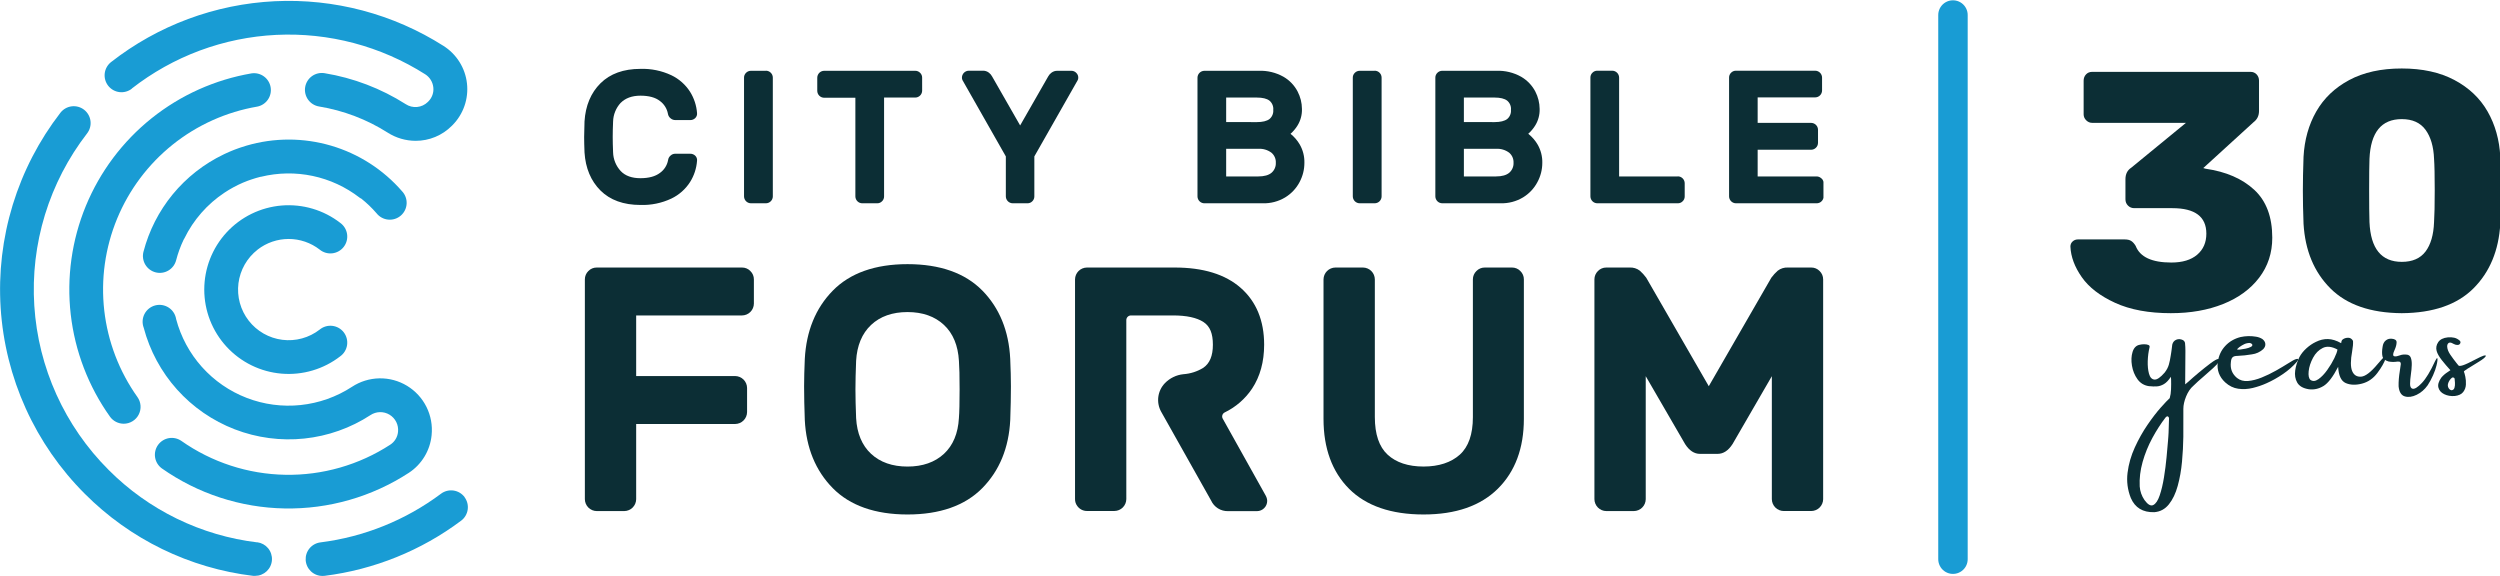<?xml version="1.0" encoding="UTF-8" standalone="no"?>
<svg
   xmlns:dc="http://purl.org/dc/elements/1.1/"
   xmlns:cc="http://creativecommons.org/ns#"
   xmlns:rdf="http://www.w3.org/1999/02/22-rdf-syntax-ns#"
   xmlns:svg="http://www.w3.org/2000/svg"
   xmlns="http://www.w3.org/2000/svg"
   xmlns:sodipodi="http://sodipodi.sourceforge.net/DTD/sodipodi-0.dtd"
   xmlns:inkscape="http://www.inkscape.org/namespaces/inkscape"
   width="590.331pt"
   zoomAndPan="magnify"
   viewBox="0 0 590.331 135.927"
   height="135.927pt"
   preserveAspectRatio="xMidYMid meet"
   version="1.2"
   id="svg112"
   sodipodi:docname="30-years-logo.svg"
   inkscape:version="0.92.5 (2060ec1f9f, 2020-04-08)"
   inkscape:export-filename="/home/ken/Downloads/30-years-logo.png"
   inkscape:export-xdpi="131.89452"
   inkscape:export-ydpi="131.89452">
  <sodipodi:namedview
     pagecolor="#ffffff"
     bordercolor="#666666"
     borderopacity="1"
     objecttolerance="10"
     gridtolerance="10"
     guidetolerance="10"
     inkscape:pageopacity="0"
     inkscape:pageshadow="2"
     inkscape:window-width="1872"
     inkscape:window-height="1016"
     id="namedview114"
     showgrid="false"
     inkscape:zoom="1"
     inkscape:cx="479.21598"
     inkscape:cy="-33.660553"
     inkscape:window-x="48"
     inkscape:window-y="27"
     inkscape:window-maximized="1"
     inkscape:current-layer="svg112"
     fit-margin-top="0"
     fit-margin-left="0"
     fit-margin-right="0"
     fit-margin-bottom="0" />
  <defs
     id="defs13">
    <g
       id="g2" />
    <clipPath
       xml:id="clip1"
       id="clip1">
      <path
         d="M 153.855,269 H 369 V 641 H 153.855 Z m 0,0"
         id="path4"
         inkscape:connector-curvature="0" />
    </clipPath>
    <clipPath
       xml:id="clip2"
       id="clip2">
      <path
         d="m 1412,396 h 181.856 V 589 H 1412 Z m 0,0"
         id="path7"
         inkscape:connector-curvature="0" />
    </clipPath>
    <clipPath
       xml:id="clip3"
       id="clip3">
      <path
         d="m 1519,241 h 74.856 V 346 H 1519 Z m 0,0"
         id="path10"
         inkscape:connector-curvature="0" />
    </clipPath>
  </defs>
  <rect
     id="rect308"
     width="590.331"
     height="186.159"
     x="2.6405389e-06"
     y="-25.116"
     style="fill:#000000;fill-opacity:0;stroke-width:0.75" />
  <g
     id="g306"
     transform="matrix(0.299,0,0,0.299,-45.987,-55.386)">
    <path
       style="fill:#199cd4;fill-opacity:1;fill-rule:nonzero;stroke:none"
       d="m 494.664,528.91 c 0.195,-1.906 0.254,-3.816 0.18,-5.734 -0.074,-1.914 -0.281,-3.816 -0.625,-5.699 -0.34,-1.887 -0.816,-3.738 -1.418,-5.559 -0.605,-1.82 -1.336,-3.586 -2.188,-5.305 -0.855,-1.715 -1.824,-3.363 -2.91,-4.941 -1.09,-1.582 -2.281,-3.074 -3.578,-4.488 -1.297,-1.41 -2.688,-2.723 -4.172,-3.938 -1.484,-1.215 -3.043,-2.32 -4.684,-3.312 -1.637,-0.996 -3.34,-1.867 -5.102,-2.621 -1.762,-0.754 -3.57,-1.383 -5.418,-1.883 -1.852,-0.496 -3.73,-0.863 -5.633,-1.098 -1.902,-0.234 -3.812,-0.332 -5.727,-0.297 -1.918,0.035 -3.824,0.207 -5.715,0.512 -1.895,0.305 -3.754,0.738 -5.586,1.309 -1.832,0.566 -3.613,1.258 -5.348,2.078 -1.73,0.82 -3.398,1.758 -5,2.812 -1.516,0.984 -3.059,1.926 -4.625,2.82 -1.57,0.895 -3.168,1.742 -4.789,2.543 -1.617,0.801 -3.262,1.555 -4.926,2.258 -1.664,0.703 -3.348,1.359 -5.051,1.965 -1.703,0.602 -3.422,1.156 -5.16,1.66 -1.734,0.5 -3.484,0.953 -5.246,1.352 -1.762,0.402 -3.535,0.746 -5.32,1.043 -1.781,0.293 -3.57,0.535 -5.367,0.727 -1.801,0.188 -3.602,0.324 -5.406,0.406 -1.805,0.082 -3.609,0.113 -5.418,0.09 -1.809,-0.027 -3.613,-0.102 -5.414,-0.234 -1.805,-0.129 -3.602,-0.312 -5.391,-0.551 -1.793,-0.238 -3.574,-0.527 -5.352,-0.867 -1.773,-0.344 -3.535,-0.738 -5.289,-1.184 -1.75,-0.445 -3.488,-0.945 -5.207,-1.492 -1.723,-0.547 -3.43,-1.148 -5.113,-1.797 -1.688,-0.648 -3.355,-1.348 -5,-2.098 -1.645,-0.746 -3.266,-1.543 -4.863,-2.387 -1.598,-0.844 -3.172,-1.734 -4.715,-2.668 -1.547,-0.938 -3.062,-1.918 -4.551,-2.945 -1.488,-1.027 -2.945,-2.094 -4.371,-3.207 -1.422,-1.113 -2.812,-2.266 -4.172,-3.461 -1.355,-1.191 -2.676,-2.426 -3.957,-3.699 -1.285,-1.27 -2.531,-2.582 -3.738,-3.926 -1.203,-1.348 -2.371,-2.727 -3.496,-4.141 -1.125,-1.414 -2.207,-2.859 -3.246,-4.34 -1.039,-1.477 -2.035,-2.984 -2.984,-4.523 -0.949,-1.539 -1.855,-3.102 -2.711,-4.691 -0.859,-1.59 -1.668,-3.207 -2.43,-4.844 -0.766,-1.641 -1.477,-3.297 -2.141,-4.98 -0.668,-1.68 -1.281,-3.379 -1.844,-5.094 -0.566,-1.719 -1.078,-3.449 -1.539,-5.199 -0.074,-0.457 -0.168,-0.914 -0.285,-1.363 -0.121,-0.449 -0.262,-0.891 -0.43,-1.328 -0.164,-0.434 -0.352,-0.859 -0.562,-1.273 -0.207,-0.414 -0.441,-0.82 -0.691,-1.211 -0.254,-0.391 -0.523,-0.766 -0.816,-1.129 -0.293,-0.363 -0.602,-0.707 -0.93,-1.039 -0.328,-0.328 -0.672,-0.641 -1.031,-0.938 -0.363,-0.293 -0.738,-0.566 -1.125,-0.82 -0.391,-0.258 -0.793,-0.488 -1.207,-0.703 -0.414,-0.211 -0.836,-0.402 -1.27,-0.57 -0.434,-0.168 -0.875,-0.312 -1.324,-0.434 -0.449,-0.125 -0.906,-0.223 -1.363,-0.297 -0.461,-0.074 -0.922,-0.125 -1.387,-0.148 -0.465,-0.027 -0.93,-0.027 -1.395,-0.004 -0.465,0.019 -0.926,0.066 -1.387,0.141 -0.457,0.07 -0.914,0.164 -1.363,0.285 -0.449,0.117 -0.895,0.258 -1.328,0.426 -0.434,0.164 -0.859,0.352 -1.273,0.562 -0.418,0.211 -0.82,0.441 -1.211,0.691 -0.391,0.254 -0.77,0.523 -1.129,0.816 -0.363,0.293 -0.711,0.602 -1.039,0.93 -0.332,0.328 -0.645,0.672 -0.938,1.031 -0.293,0.359 -0.57,0.734 -0.824,1.125 -0.254,0.391 -0.488,0.793 -0.699,1.203 -0.215,0.414 -0.406,0.84 -0.574,1.273 -0.168,0.434 -0.312,0.875 -0.434,1.324 -0.125,0.449 -0.223,0.902 -0.297,1.363 -0.074,0.457 -0.125,0.922 -0.148,1.387 -0.027,0.461 -0.027,0.926 -0.008,1.391 0.023,0.465 0.07,0.93 0.141,1.387 0.074,0.461 0.168,0.918 0.285,1.367 0.121,0.449 0.262,0.891 0.426,1.328 0.598,2.254 1.258,4.488 1.984,6.703 0.73,2.215 1.523,4.406 2.379,6.574 0.855,2.168 1.777,4.309 2.762,6.422 0.98,2.113 2.027,4.195 3.133,6.246 1.105,2.055 2.273,4.07 3.5,6.055 1.223,1.984 2.508,3.93 3.848,5.836 1.34,1.906 2.738,3.773 4.188,5.598 1.449,1.824 2.953,3.605 4.508,5.344 1.559,1.734 3.164,3.426 4.82,5.066 1.652,1.641 3.355,3.23 5.105,4.773 1.75,1.539 3.543,3.027 5.383,4.461 1.836,1.438 3.715,2.816 5.633,4.141 1.918,1.324 3.875,2.59 5.867,3.797 1.996,1.211 4.023,2.359 6.086,3.445 2.059,1.09 4.152,2.117 6.273,3.082 2.121,0.965 4.27,1.867 6.445,2.707 2.176,0.836 4.375,1.609 6.598,2.32 2.219,0.707 4.461,1.352 6.719,1.926 2.258,0.578 4.531,1.086 6.82,1.527 2.289,0.441 4.59,0.816 6.902,1.121 2.309,0.309 4.629,0.547 6.953,0.715 2.324,0.168 4.652,0.27 6.984,0.301 2.332,0.031 4.66,-0.004 6.992,-0.109 2.328,-0.109 4.652,-0.281 6.969,-0.523 2.32,-0.246 4.629,-0.555 6.93,-0.938 2.301,-0.379 4.586,-0.824 6.859,-1.34 2.277,-0.516 4.531,-1.094 6.773,-1.742 2.238,-0.648 4.457,-1.363 6.652,-2.141 2.199,-0.777 4.371,-1.621 6.52,-2.527 2.148,-0.91 4.266,-1.879 6.355,-2.91 2.09,-1.031 4.148,-2.125 6.176,-3.281 2.023,-1.152 4.016,-2.363 5.969,-3.637 1.113,-0.738 2.305,-1.305 3.578,-1.703 1.27,-0.398 2.574,-0.609 3.906,-0.637 1.336,-0.031 2.645,0.129 3.934,0.473 1.289,0.348 2.504,0.863 3.645,1.555 1.141,0.691 2.16,1.527 3.066,2.508 0.902,0.98 1.652,2.066 2.246,3.262 0.594,1.195 1.008,2.445 1.246,3.758 0.238,1.312 0.289,2.633 0.152,3.957 -0.094,1.027 -0.301,2.027 -0.621,3.004 -0.32,0.977 -0.746,1.906 -1.277,2.789 -0.531,0.879 -1.152,1.691 -1.867,2.43 -0.715,0.742 -1.504,1.391 -2.363,1.953 -3.062,1.988 -6.191,3.863 -9.391,5.621 -3.203,1.758 -6.461,3.395 -9.785,4.91 -3.32,1.512 -6.695,2.902 -10.121,4.168 -3.422,1.262 -6.891,2.398 -10.398,3.406 -3.512,1.004 -7.055,1.879 -10.629,2.621 -3.574,0.746 -7.172,1.355 -10.789,1.828 -3.621,0.477 -7.254,0.816 -10.898,1.023 -3.645,0.203 -7.293,0.273 -10.945,0.207 -3.648,-0.066 -7.293,-0.266 -10.93,-0.605 -3.633,-0.336 -7.25,-0.805 -10.852,-1.414 -3.602,-0.605 -7.172,-1.344 -10.719,-2.215 -3.547,-0.871 -7.055,-1.875 -10.523,-3.008 -3.473,-1.129 -6.895,-2.391 -10.273,-3.777 -3.375,-1.387 -6.699,-2.898 -9.961,-4.531 -3.266,-1.637 -6.465,-3.387 -9.602,-5.262 -3.133,-1.871 -6.195,-3.855 -9.18,-5.957 -0.715,-0.492 -1.469,-0.914 -2.266,-1.258 -0.797,-0.348 -1.617,-0.613 -2.465,-0.801 -0.848,-0.184 -1.703,-0.285 -2.574,-0.305 -0.867,-0.016 -1.727,0.051 -2.582,0.199 -0.855,0.148 -1.688,0.383 -2.496,0.695 -0.809,0.312 -1.582,0.699 -2.312,1.164 -0.734,0.465 -1.418,0.992 -2.047,1.59 -0.629,0.598 -1.195,1.25 -1.699,1.957 -0.5,0.707 -0.93,1.457 -1.285,2.25 -0.355,0.789 -0.633,1.609 -0.828,2.453 -0.195,0.844 -0.309,1.703 -0.34,2.57 -0.027,0.867 0.027,1.727 0.168,2.582 0.141,0.859 0.363,1.691 0.664,2.508 0.305,0.812 0.684,1.586 1.137,2.328 0.453,0.738 0.977,1.426 1.566,2.062 0.586,0.637 1.234,1.211 1.934,1.723 3.531,2.48 7.148,4.828 10.855,7.043 3.707,2.215 7.488,4.285 11.348,6.219 3.859,1.93 7.785,3.715 11.777,5.355 3.996,1.641 8.043,3.129 12.145,4.469 4.105,1.336 8.25,2.523 12.441,3.551 4.191,1.031 8.418,1.906 12.672,2.621 4.258,0.715 8.535,1.273 12.832,1.672 4.297,0.398 8.605,0.637 12.922,0.711 4.312,0.078 8.625,-0.004 12.938,-0.246 4.309,-0.242 8.602,-0.645 12.883,-1.207 4.277,-0.562 8.531,-1.285 12.758,-2.164 4.227,-0.879 8.41,-1.91 12.562,-3.102 4.148,-1.191 8.246,-2.531 12.297,-4.027 4.047,-1.496 8.035,-3.137 11.961,-4.93 3.93,-1.793 7.781,-3.727 11.566,-5.805 3.781,-2.078 7.484,-4.293 11.102,-6.648 2.516,-1.648 4.816,-3.551 6.906,-5.715 2.09,-2.164 3.91,-4.535 5.469,-7.105 1.559,-2.574 2.812,-5.285 3.762,-8.141 0.949,-2.852 1.57,-5.777 1.867,-8.77"
       id="path19"
       inkscape:connector-curvature="0" />
    <path
       style="fill:#199cd4;fill-opacity:1;fill-rule:nonzero;stroke:none"
       d="m 357.277,382.34 c 0.867,-0.676 1.762,-1.312 2.684,-1.91 0.918,-0.602 1.863,-1.16 2.832,-1.684 0.965,-0.52 1.953,-1.004 2.961,-1.441 1.008,-0.441 2.031,-0.84 3.07,-1.195 1.039,-0.355 2.09,-0.668 3.156,-0.938 1.066,-0.27 2.141,-0.496 3.227,-0.676 1.082,-0.18 2.172,-0.316 3.266,-0.406 1.098,-0.09 2.195,-0.137 3.293,-0.137 1.098,0 2.195,0.047 3.293,0.137 1.094,0.09 2.184,0.227 3.266,0.406 1.086,0.18 2.16,0.406 3.227,0.676 1.066,0.27 2.117,0.582 3.156,0.938 1.039,0.355 2.062,0.754 3.07,1.195 1.008,0.438 1.996,0.922 2.961,1.441 0.969,0.523 1.91,1.082 2.832,1.684 0.922,0.598 1.816,1.234 2.684,1.91 0.688,0.566 1.426,1.059 2.211,1.477 0.789,0.418 1.609,0.754 2.461,1.008 0.855,0.254 1.727,0.418 2.613,0.496 0.887,0.082 1.773,0.07 2.66,-0.027 0.883,-0.098 1.75,-0.285 2.598,-0.559 0.848,-0.273 1.66,-0.625 2.438,-1.062 0.777,-0.438 1.504,-0.945 2.18,-1.527 0.676,-0.578 1.285,-1.223 1.832,-1.926 0.543,-0.703 1.016,-1.457 1.41,-2.254 0.395,-0.797 0.707,-1.629 0.938,-2.488 0.227,-0.859 0.367,-1.734 0.422,-2.625 0.055,-0.891 0.019,-1.773 -0.105,-2.656 -0.125,-0.883 -0.336,-1.746 -0.633,-2.582 -0.297,-0.84 -0.676,-1.645 -1.133,-2.406 -0.457,-0.766 -0.988,-1.477 -1.59,-2.133 -0.602,-0.66 -1.258,-1.25 -1.98,-1.777 -1.629,-1.266 -3.316,-2.453 -5.059,-3.562 -1.742,-1.109 -3.535,-2.137 -5.371,-3.078 -1.836,-0.941 -3.715,-1.797 -5.633,-2.566 -1.918,-0.77 -3.867,-1.445 -5.848,-2.031 -1.977,-0.59 -3.98,-1.082 -6.008,-1.484 -2.027,-0.398 -4.066,-0.703 -6.121,-0.914 -2.055,-0.211 -4.113,-0.328 -6.18,-0.348 -2.066,-0.019 -4.129,0.059 -6.188,0.23 -2.059,0.172 -4.102,0.441 -6.137,0.805 -2.031,0.363 -4.043,0.816 -6.035,1.367 -1.992,0.551 -3.953,1.191 -5.883,1.926 -1.934,0.73 -3.824,1.551 -5.68,2.461 -1.855,0.906 -3.664,1.898 -5.426,2.977 -1.762,1.078 -3.473,2.234 -5.129,3.469 -1.652,1.234 -3.246,2.547 -4.781,3.93 -1.531,1.383 -3,2.836 -4.398,4.355 -1.395,1.52 -2.723,3.102 -3.973,4.746 -1.25,1.645 -2.422,3.344 -3.516,5.094 -1.094,1.754 -2.102,3.551 -3.027,5.398 -0.926,1.848 -1.766,3.73 -2.516,5.656 -0.75,1.926 -1.41,3.879 -1.977,5.867 -0.57,1.984 -1.043,3.992 -1.426,6.02 -0.383,2.031 -0.668,4.074 -0.859,6.133 -0.191,2.055 -0.289,4.117 -0.289,6.184 0,2.062 0.098,4.125 0.289,6.18 0.191,2.059 0.477,4.102 0.859,6.133 0.383,2.027 0.855,4.035 1.426,6.02 0.566,1.988 1.227,3.941 1.977,5.867 0.75,1.926 1.59,3.809 2.516,5.656 0.926,1.848 1.934,3.645 3.027,5.398 1.094,1.75 2.266,3.449 3.516,5.094 1.25,1.645 2.578,3.227 3.973,4.746 1.398,1.52 2.867,2.973 4.398,4.355 1.535,1.383 3.129,2.695 4.781,3.93 1.656,1.234 3.367,2.391 5.129,3.469 1.762,1.078 3.57,2.07 5.426,2.977 1.855,0.91 3.746,1.73 5.68,2.461 1.93,0.734 3.891,1.375 5.883,1.926 1.992,0.551 4.004,1.004 6.035,1.367 2.035,0.363 4.078,0.633 6.137,0.805 2.059,0.172 4.121,0.25 6.188,0.23 2.066,-0.019 4.125,-0.137 6.18,-0.348 2.055,-0.211 4.094,-0.516 6.121,-0.914 2.027,-0.402 4.031,-0.895 6.008,-1.484 1.98,-0.586 3.93,-1.262 5.848,-2.031 1.918,-0.77 3.797,-1.625 5.633,-2.566 1.836,-0.941 3.629,-1.969 5.371,-3.078 1.742,-1.109 3.43,-2.297 5.059,-3.562 0.723,-0.527 1.379,-1.117 1.98,-1.777 0.602,-0.656 1.133,-1.367 1.59,-2.133 0.457,-0.762 0.836,-1.566 1.133,-2.402 0.297,-0.84 0.508,-1.703 0.633,-2.586 0.125,-0.879 0.16,-1.766 0.105,-2.656 -0.055,-0.891 -0.195,-1.766 -0.422,-2.625 -0.23,-0.859 -0.543,-1.691 -0.938,-2.488 -0.395,-0.797 -0.867,-1.551 -1.41,-2.254 -0.547,-0.703 -1.156,-1.348 -1.832,-1.926 -0.676,-0.582 -1.402,-1.09 -2.18,-1.527 -0.777,-0.438 -1.59,-0.789 -2.438,-1.062 -0.848,-0.273 -1.715,-0.461 -2.598,-0.559 -0.887,-0.098 -1.773,-0.109 -2.66,-0.027 -0.887,0.078 -1.758,0.242 -2.613,0.496 -0.852,0.254 -1.672,0.59 -2.461,1.008 -0.785,0.418 -1.523,0.91 -2.211,1.477 -1.031,0.805 -2.105,1.551 -3.211,2.25 -1.109,0.695 -2.25,1.336 -3.418,1.922 -1.172,0.586 -2.367,1.109 -3.59,1.578 -1.223,0.469 -2.465,0.875 -3.73,1.219 -1.262,0.344 -2.539,0.629 -3.828,0.848 -1.289,0.219 -2.586,0.375 -3.895,0.469 -1.305,0.09 -2.609,0.121 -3.918,0.082 -1.309,-0.035 -2.613,-0.133 -3.91,-0.301 -1.301,-0.164 -2.586,-0.391 -3.863,-0.68 -1.277,-0.293 -2.535,-0.645 -3.777,-1.059 -1.242,-0.414 -2.461,-0.887 -3.652,-1.422 -1.195,-0.535 -2.363,-1.125 -3.5,-1.773 -1.137,-0.648 -2.238,-1.352 -3.305,-2.109 -1.07,-0.758 -2.098,-1.562 -3.086,-2.422 -0.988,-0.859 -1.934,-1.762 -2.832,-2.715 -0.898,-0.949 -1.75,-1.941 -2.551,-2.977 -0.805,-1.035 -1.555,-2.105 -2.25,-3.211 -0.695,-1.109 -1.336,-2.25 -1.922,-3.418 -0.586,-1.172 -1.113,-2.371 -1.578,-3.594 -0.469,-1.219 -0.875,-2.465 -1.219,-3.727 -0.348,-1.262 -0.629,-2.539 -0.848,-3.828 -0.219,-1.289 -0.375,-2.59 -0.469,-3.895 -0.094,-1.305 -0.121,-2.613 -0.086,-3.922 0.039,-1.305 0.137,-2.609 0.301,-3.91 0.164,-1.297 0.395,-2.586 0.684,-3.859 0.289,-1.277 0.645,-2.535 1.059,-3.777 0.414,-1.242 0.887,-2.461 1.422,-3.656 0.535,-1.191 1.125,-2.359 1.773,-3.496 0.648,-1.137 1.352,-2.238 2.109,-3.309 0.758,-1.066 1.562,-2.094 2.422,-3.082 0.855,-0.988 1.762,-1.934 2.711,-2.832 0.953,-0.898 1.945,-1.75 2.98,-2.555"
       id="path21"
       inkscape:connector-curvature="0" />
    <path
       style="fill:#199cd4;fill-opacity:1;fill-rule:nonzero;stroke:none"
       d="m 438.914,341.922 c 4.469,3.543 8.566,7.469 12.297,11.785 0.559,0.699 1.18,1.34 1.871,1.918 0.688,0.574 1.426,1.078 2.215,1.504 0.789,0.426 1.613,0.77 2.473,1.031 0.859,0.262 1.738,0.434 2.629,0.516 0.895,0.082 1.789,0.074 2.68,-0.023 0.895,-0.098 1.77,-0.281 2.621,-0.555 0.855,-0.273 1.676,-0.633 2.457,-1.07 0.785,-0.441 1.516,-0.953 2.195,-1.543 0.676,-0.586 1.289,-1.238 1.84,-1.949 0.547,-0.711 1.016,-1.469 1.41,-2.277 0.395,-0.805 0.703,-1.645 0.93,-2.512 0.223,-0.871 0.359,-1.754 0.406,-2.648 0.043,-0.898 0,-1.789 -0.133,-2.68 -0.137,-0.887 -0.359,-1.75 -0.668,-2.594 -0.309,-0.844 -0.699,-1.648 -1.172,-2.41 -0.473,-0.766 -1.016,-1.473 -1.629,-2.129 -1.848,-2.125 -3.77,-4.184 -5.762,-6.176 -1.992,-1.992 -4.055,-3.906 -6.188,-5.75 -2.129,-1.844 -4.324,-3.609 -6.578,-5.297 -2.258,-1.688 -4.57,-3.293 -6.941,-4.816 -2.371,-1.523 -4.793,-2.957 -7.266,-4.309 -2.473,-1.348 -4.992,-2.609 -7.555,-3.777 -2.562,-1.172 -5.164,-2.25 -7.805,-3.234 -2.641,-0.984 -5.312,-1.871 -8.016,-2.664 -2.703,-0.797 -5.43,-1.492 -8.184,-2.09 -2.754,-0.602 -5.523,-1.102 -8.312,-1.504 -2.789,-0.402 -5.59,-0.703 -8.398,-0.906 -2.809,-0.203 -5.625,-0.305 -8.441,-0.305 -2.816,0 -5.633,0.098 -8.441,0.297 -2.812,0.199 -5.609,0.496 -8.398,0.895 -2.789,0.402 -5.562,0.898 -8.316,1.496 -2.754,0.594 -5.48,1.289 -8.188,2.082 l -0.641,0.199 c -1.352,0.402 -2.707,0.824 -4.043,1.281 l -1.48,0.512 -3.109,1.133 c -0.82,0.309 -1.641,0.637 -2.473,0.988 l -2.047,0.863 c -1.191,0.512 -2.379,1.059 -3.57,1.609 l -0.895,0.438 c -3.859,1.855 -7.609,3.918 -11.246,6.18 -3.633,2.262 -7.137,4.719 -10.508,7.363 -3.367,2.641 -6.586,5.461 -9.648,8.457 -3.062,2.992 -5.953,6.145 -8.676,9.449 -2.719,3.309 -5.254,6.754 -7.598,10.34 -2.348,3.582 -4.492,7.281 -6.434,11.098 -1.945,3.816 -3.676,7.727 -5.195,11.734 -1.52,4.004 -2.816,8.078 -3.891,12.223 -0.219,0.848 -0.352,1.711 -0.402,2.586 -0.047,0.871 -0.008,1.742 0.113,2.609 0.125,0.867 0.332,1.715 0.621,2.539 0.289,0.824 0.656,1.617 1.102,2.367 0.445,0.754 0.961,1.457 1.543,2.109 0.586,0.652 1.227,1.242 1.93,1.766 0.699,0.527 1.441,0.98 2.23,1.359 0.789,0.379 1.609,0.676 2.457,0.895 0.848,0.215 1.707,0.348 2.582,0.398 0.875,0.047 1.746,0.008 2.613,-0.117 0.863,-0.121 1.711,-0.328 2.535,-0.617 0.828,-0.293 1.617,-0.66 2.371,-1.105 0.754,-0.445 1.453,-0.961 2.105,-1.547 0.652,-0.582 1.242,-1.227 1.766,-1.926 0.527,-0.699 0.977,-1.445 1.355,-2.234 0.379,-0.789 0.676,-1.609 0.895,-2.457 1.445,-5.559 3.402,-10.934 5.871,-16.117 0.219,-0.367 0.441,-0.715 0.641,-1.102 3.57,-7.312 8.039,-14.027 13.402,-20.148 5.363,-6.121 11.434,-11.43 18.215,-15.93 4.641,-3.086 9.52,-5.73 14.637,-7.941 l 0.785,-0.312 2.691,-1.078 1.719,-0.621 1.832,-0.621 c 0.852,-0.293 1.711,-0.57 2.578,-0.824 l 0.988,-0.293 c 1.098,-0.312 2.215,-0.621 3.312,-0.898 h 0.328 c 3.336,-0.816 6.703,-1.449 10.109,-1.887 3.406,-0.441 6.824,-0.688 10.258,-0.746 3.434,-0.055 6.859,0.082 10.273,0.41 3.418,0.332 6.809,0.852 10.168,1.562 3.359,0.711 6.668,1.605 9.926,2.688 3.258,1.082 6.445,2.344 9.562,3.785 3.117,1.441 6.141,3.055 9.078,4.836 2.934,1.781 5.758,3.719 8.477,5.82 0.383,0.293 0.805,0.492 1.188,0.75"
       id="path23"
       inkscape:connector-curvature="0" />
    <path
       style="fill:#199cd4;fill-opacity:1;fill-rule:nonzero;stroke:none"
       d="m 356.945,269.434 c 0.848,-0.164 1.668,-0.41 2.465,-0.734 0.801,-0.324 1.559,-0.723 2.281,-1.191 0.723,-0.473 1.391,-1.008 2.008,-1.609 0.617,-0.602 1.168,-1.254 1.66,-1.965 0.488,-0.707 0.906,-1.457 1.254,-2.246 0.344,-0.789 0.609,-1.605 0.797,-2.445 0.184,-0.84 0.289,-1.691 0.309,-2.551 0.023,-0.863 -0.039,-1.719 -0.184,-2.566 -0.145,-0.852 -0.367,-1.676 -0.672,-2.484 -0.305,-0.805 -0.684,-1.574 -1.141,-2.305 -0.453,-0.734 -0.973,-1.414 -1.559,-2.047 -0.586,-0.629 -1.23,-1.199 -1.926,-1.703 -0.695,-0.508 -1.434,-0.941 -2.215,-1.305 -0.781,-0.363 -1.59,-0.648 -2.426,-0.855 -0.836,-0.207 -1.688,-0.332 -2.547,-0.375 -0.859,-0.039 -1.715,0 -2.57,0.125 -3.59,0.617 -7.16,1.344 -10.707,2.184 -3.547,0.84 -7.062,1.793 -10.551,2.855 -3.484,1.062 -6.934,2.234 -10.348,3.516 -3.41,1.277 -6.781,2.664 -10.105,4.16 -3.324,1.492 -6.602,3.09 -9.824,4.789 -3.223,1.699 -6.391,3.5 -9.5,5.398 -3.113,1.898 -6.16,3.895 -9.145,5.988 -2.984,2.094 -5.898,4.277 -8.746,6.555 -2.848,2.273 -5.617,4.641 -8.316,7.09 -2.695,2.453 -5.312,4.984 -7.852,7.602 -2.535,2.617 -4.988,5.312 -7.355,8.082 -2.367,2.773 -4.645,5.617 -6.832,8.531 -2.188,2.914 -4.281,5.898 -6.281,8.945 -1.996,3.047 -3.898,6.156 -5.703,9.324 -1.801,3.164 -3.504,6.387 -5.102,9.66 -1.602,3.277 -3.094,6.598 -4.484,9.969 -1.391,3.371 -2.672,6.777 -3.848,10.23 -1.172,3.449 -2.238,6.934 -3.191,10.449 -0.957,3.52 -1.797,7.062 -2.527,10.633 -0.73,3.574 -1.348,7.164 -1.852,10.773 -0.504,3.609 -0.895,7.23 -1.172,10.867 -0.273,3.633 -0.434,7.273 -0.48,10.918 -0.043,3.645 0.023,7.285 0.211,10.926 0.184,3.641 0.484,7.27 0.898,10.891 0.41,3.621 0.941,7.227 1.582,10.816 0.641,3.586 1.395,7.152 2.262,10.691 0.867,3.539 1.844,7.051 2.93,10.527 1.09,3.48 2.285,6.918 3.594,10.324 1.305,3.402 2.715,6.758 4.234,10.074 1.516,3.312 3.137,6.574 4.859,9.789 1.723,3.211 3.547,6.363 5.469,9.461 1.926,3.098 3.941,6.129 6.059,9.098 0.617,0.863 1.324,1.641 2.129,2.332 0.805,0.695 1.676,1.285 2.621,1.77 0.941,0.484 1.93,0.852 2.961,1.102 1.031,0.25 2.078,0.375 3.137,0.379 1.227,0 2.426,-0.168 3.605,-0.496 1.18,-0.332 2.293,-0.816 3.336,-1.457 1.047,-0.637 1.984,-1.402 2.82,-2.301 0.832,-0.898 1.531,-1.891 2.09,-2.98 0.559,-1.09 0.961,-2.234 1.207,-3.434 0.242,-1.199 0.32,-2.41 0.23,-3.633 -0.09,-1.219 -0.344,-2.406 -0.762,-3.559 -0.418,-1.152 -0.98,-2.223 -1.695,-3.219 -1.789,-2.512 -3.492,-5.078 -5.117,-7.699 -1.625,-2.621 -3.168,-5.289 -4.625,-8.004 -1.457,-2.719 -2.824,-5.48 -4.109,-8.281 -1.281,-2.805 -2.473,-5.645 -3.578,-8.523 -1.102,-2.879 -2.113,-5.793 -3.031,-8.734 -0.922,-2.941 -1.746,-5.91 -2.477,-8.906 -0.734,-2.996 -1.371,-6.008 -1.914,-9.043 -0.539,-3.035 -0.984,-6.086 -1.336,-9.148 -0.348,-3.062 -0.602,-6.133 -0.758,-9.215 -0.152,-3.078 -0.211,-6.16 -0.172,-9.242 0.039,-3.082 0.176,-6.16 0.406,-9.234 0.234,-3.074 0.562,-6.137 0.992,-9.191 0.426,-3.055 0.949,-6.09 1.566,-9.109 0.617,-3.02 1.332,-6.02 2.141,-8.996 0.805,-2.973 1.707,-5.922 2.699,-8.84 0.996,-2.918 2.078,-5.801 3.254,-8.652 1.176,-2.848 2.441,-5.66 3.793,-8.43 1.355,-2.77 2.793,-5.496 4.316,-8.176 1.527,-2.68 3.133,-5.309 4.824,-7.887 1.691,-2.574 3.461,-5.098 5.312,-7.562 1.848,-2.469 3.777,-4.875 5.777,-7.219 2.004,-2.344 4.074,-4.621 6.223,-6.836 2.145,-2.215 4.359,-4.359 6.641,-6.434 2.281,-2.074 4.625,-4.074 7.031,-6 2.406,-1.926 4.871,-3.773 7.398,-5.543 2.523,-1.77 5.098,-3.461 7.73,-5.066 2.629,-1.609 5.309,-3.133 8.035,-4.57 2.727,-1.441 5.496,-2.789 8.309,-4.055 2.812,-1.266 5.66,-2.438 8.547,-3.523 2.887,-1.082 5.805,-2.074 8.754,-2.977 2.945,-0.898 5.922,-1.703 8.922,-2.418 3,-0.711 6.016,-1.328 9.055,-1.848"
       id="path25"
       inkscape:connector-curvature="0" />
    <g
       clip-path="url(#clip1)"
       id="g29"
       style="clip-rule:nonzero">
      <path
         style="fill:#199cd4;fill-opacity:1;fill-rule:nonzero;stroke:none"
         d="m 356.945,613.57 c -5.504,-0.664 -10.973,-1.555 -16.406,-2.676 -5.43,-1.117 -10.805,-2.461 -16.125,-4.031 -5.316,-1.566 -10.562,-3.355 -15.73,-5.359 -5.172,-2.008 -10.25,-4.227 -15.234,-6.656 -4.984,-2.43 -9.859,-5.062 -14.621,-7.902 -4.766,-2.836 -9.406,-5.867 -13.918,-9.09 -4.512,-3.227 -8.879,-6.633 -13.105,-10.223 -4.227,-3.59 -8.297,-7.348 -12.211,-11.277 -2.145,-2.141 -4.242,-4.328 -6.289,-6.566 -2.047,-2.234 -4.039,-4.516 -5.984,-6.844 -1.945,-2.324 -3.832,-4.695 -5.672,-7.105 -1.836,-2.41 -3.617,-4.863 -5.34,-7.355 -1.727,-2.492 -3.395,-5.023 -5.008,-7.59 -1.613,-2.566 -3.164,-5.168 -4.66,-7.805 -1.492,-2.641 -2.926,-5.309 -4.301,-8.012 -1.371,-2.703 -2.684,-5.434 -3.934,-8.195 -1.25,-2.762 -2.438,-5.551 -3.562,-8.363 -1.125,-2.816 -2.184,-5.656 -3.18,-8.52 -0.996,-2.863 -1.93,-5.746 -2.793,-8.648 -0.867,-2.906 -1.668,-5.828 -2.402,-8.77 -0.73,-2.941 -1.398,-5.898 -2,-8.871 -0.602,-2.969 -1.133,-5.953 -1.598,-8.949 -0.469,-2.996 -0.863,-6 -1.195,-9.012 -0.328,-3.012 -0.59,-6.031 -0.785,-9.059 -0.195,-3.023 -0.32,-6.051 -0.375,-9.082 -0.059,-3.031 -0.047,-6.062 0.035,-9.094 0.078,-3.027 0.227,-6.055 0.441,-9.078 0.219,-3.023 0.504,-6.043 0.855,-9.051 0.352,-3.012 0.773,-6.012 1.262,-9.004 0.488,-2.992 1.043,-5.973 1.668,-8.938 0.621,-2.969 1.312,-5.918 2.066,-8.855 0.758,-2.934 1.578,-5.852 2.465,-8.75 0.891,-2.898 1.844,-5.773 2.859,-8.629 1.02,-2.855 2.102,-5.688 3.246,-8.492 1.145,-2.809 2.352,-5.586 3.625,-8.34 1.27,-2.75 2.602,-5.473 3.996,-8.164 1.395,-2.691 2.848,-5.352 4.363,-7.977 1.512,-2.625 3.086,-5.215 4.715,-7.773 1.633,-2.555 3.32,-5.07 5.066,-7.551 1.742,-2.477 3.543,-4.914 5.398,-7.312 0.535,-0.691 1,-1.43 1.391,-2.211 0.391,-0.781 0.703,-1.594 0.934,-2.438 0.23,-0.844 0.379,-1.703 0.441,-2.574 0.062,-0.871 0.039,-1.742 -0.07,-2.609 -0.109,-0.867 -0.301,-1.719 -0.578,-2.547 -0.277,-0.828 -0.633,-1.625 -1.066,-2.383 -0.43,-0.762 -0.934,-1.473 -1.508,-2.133 -0.57,-0.66 -1.203,-1.258 -1.895,-1.797 -0.691,-0.535 -1.426,-1 -2.211,-1.391 -0.781,-0.391 -1.594,-0.703 -2.438,-0.934 -0.844,-0.23 -1.699,-0.379 -2.574,-0.441 -0.871,-0.062 -1.742,-0.039 -2.609,0.07 -0.867,0.109 -1.715,0.305 -2.547,0.578 -0.828,0.277 -1.625,0.633 -2.383,1.066 -0.762,0.43 -1.473,0.934 -2.133,1.508 -0.66,0.574 -1.258,1.203 -1.797,1.895 -2.098,2.715 -4.137,5.477 -6.113,8.285 -1.977,2.809 -3.887,5.656 -5.734,8.551 -1.848,2.895 -3.629,5.828 -5.344,8.801 -1.715,2.977 -3.359,5.988 -4.938,9.035 -1.582,3.051 -3.09,6.133 -4.527,9.25 -1.441,3.113 -2.809,6.262 -4.105,9.441 -1.297,3.18 -2.523,6.383 -3.676,9.617 -1.152,3.234 -2.23,6.492 -3.238,9.773 -1.004,3.285 -1.934,6.586 -2.793,9.914 -0.855,3.324 -1.637,6.664 -2.34,10.023 -0.707,3.359 -1.336,6.734 -1.887,10.125 -0.555,3.387 -1.031,6.785 -1.43,10.195 -0.398,3.41 -0.723,6.828 -0.969,10.25 -0.242,3.426 -0.41,6.852 -0.504,10.285 -0.09,3.434 -0.102,6.863 -0.035,10.297 0.062,3.434 0.207,6.859 0.426,10.289 0.219,3.426 0.516,6.844 0.891,10.258 0.371,3.41 0.824,6.812 1.352,10.207 0.527,3.391 1.129,6.77 1.812,10.133 0.68,3.367 1.434,6.715 2.266,10.047 0.832,3.328 1.738,6.641 2.719,9.93 0.98,3.289 2.035,6.555 3.164,9.797 1.129,3.242 2.328,6.461 3.602,9.648 1.273,3.188 2.617,6.344 4.035,9.473 1.414,3.125 2.902,6.219 4.457,9.281 1.555,3.059 3.18,6.082 4.871,9.07 1.695,2.988 3.453,5.934 5.277,8.84 1.828,2.91 3.715,5.773 5.672,8.598 1.953,2.82 3.973,5.598 6.051,8.328 2.082,2.73 4.223,5.414 6.426,8.047 2.199,2.637 4.461,5.219 6.777,7.75 2.316,2.535 4.691,5.012 7.121,7.438 4.434,4.449 9.047,8.703 13.836,12.77 4.785,4.062 9.738,7.918 14.848,11.57 5.109,3.648 10.363,7.082 15.762,10.293 5.395,3.211 10.918,6.191 16.562,8.945 5.648,2.75 11.398,5.262 17.254,7.531 5.855,2.27 11.793,4.293 17.82,6.07 6.023,1.773 12.109,3.297 18.262,4.562 6.152,1.27 12.344,2.277 18.582,3.027 0.547,0.035 1.098,0.035 1.645,0 0.836,-0.008 1.664,-0.094 2.484,-0.254 0.82,-0.164 1.621,-0.402 2.395,-0.715 0.777,-0.316 1.516,-0.699 2.219,-1.148 0.703,-0.453 1.359,-0.969 1.965,-1.543 0.605,-0.578 1.152,-1.203 1.641,-1.883 0.488,-0.68 0.91,-1.398 1.262,-2.156 0.352,-0.758 0.633,-1.543 0.836,-2.355 0.207,-0.809 0.336,-1.633 0.383,-2.469 0.051,-0.832 0.023,-1.664 -0.082,-2.496 -0.109,-0.828 -0.293,-1.641 -0.551,-2.438 -0.258,-0.793 -0.59,-1.559 -0.996,-2.289 -0.402,-0.734 -0.871,-1.422 -1.402,-2.066 -0.535,-0.645 -1.125,-1.234 -1.766,-1.766 -0.645,-0.535 -1.336,-1.004 -2.066,-1.406 -0.734,-0.402 -1.496,-0.734 -2.293,-0.996 -0.793,-0.258 -1.605,-0.441 -2.434,-0.551"
         id="path27"
         inkscape:connector-curvature="0" />
    </g>
    <path
       style="fill:#199cd4;fill-opacity:1;fill-rule:nonzero;stroke:none"
       d="m 520.719,577.836 c -0.523,-0.699 -1.113,-1.344 -1.762,-1.926 -0.652,-0.586 -1.352,-1.102 -2.105,-1.551 -0.75,-0.445 -1.539,-0.812 -2.363,-1.105 -0.824,-0.289 -1.672,-0.5 -2.535,-0.625 -0.867,-0.125 -1.734,-0.164 -2.609,-0.117 -0.875,0.047 -1.734,0.18 -2.582,0.395 -0.848,0.215 -1.664,0.512 -2.453,0.891 -0.789,0.375 -1.535,0.824 -2.234,1.352 -6.934,5.184 -14.176,9.898 -21.719,14.148 -7.543,4.25 -15.328,7.996 -23.359,11.238 -8.027,3.242 -16.23,5.953 -24.609,8.137 -8.379,2.18 -16.863,3.812 -25.453,4.898 -0.84,0.098 -1.66,0.273 -2.461,0.527 -0.805,0.254 -1.574,0.582 -2.316,0.984 -0.742,0.398 -1.438,0.867 -2.09,1.402 -0.652,0.531 -1.25,1.121 -1.789,1.77 -0.539,0.645 -1.016,1.336 -1.422,2.074 -0.41,0.738 -0.746,1.504 -1.008,2.305 -0.262,0.801 -0.449,1.621 -0.555,2.457 -0.105,0.836 -0.133,1.672 -0.082,2.516 0.051,0.84 0.184,1.668 0.395,2.484 0.207,0.816 0.492,1.605 0.852,2.367 0.359,0.762 0.789,1.484 1.285,2.164 0.496,0.68 1.055,1.309 1.668,1.883 0.617,0.574 1.281,1.086 1.996,1.535 0.711,0.449 1.461,0.824 2.246,1.133 0.785,0.305 1.59,0.535 2.418,0.688 0.832,0.152 1.664,0.227 2.508,0.223 0.559,0.004 1.113,-0.027 1.664,-0.094 9.727,-1.227 19.336,-3.078 28.82,-5.547 9.488,-2.473 18.777,-5.543 27.863,-9.219 9.09,-3.672 17.906,-7.914 26.445,-12.73 8.539,-4.812 16.734,-10.156 24.582,-16.031 0.703,-0.523 1.344,-1.109 1.93,-1.758 0.582,-0.648 1.098,-1.352 1.547,-2.102 0.445,-0.75 0.812,-1.539 1.105,-2.363 0.293,-0.824 0.5,-1.668 0.625,-2.531 0.125,-0.867 0.164,-1.734 0.117,-2.605 -0.047,-0.875 -0.176,-1.734 -0.395,-2.582 -0.215,-0.844 -0.512,-1.664 -0.887,-2.453 -0.379,-0.785 -0.828,-1.531 -1.352,-2.23"
       id="path31"
       inkscape:connector-curvature="0" />
    <path
       style="fill:#199cd4;fill-opacity:1;fill-rule:nonzero;stroke:none"
       d="m 257.836,255.199 c 2.031,-1.59 4.09,-3.133 6.18,-4.641 2.09,-1.508 4.211,-2.973 6.355,-4.398 2.148,-1.426 4.32,-2.812 6.52,-4.152 2.199,-1.344 4.426,-2.645 6.676,-3.898 2.246,-1.258 4.52,-2.469 6.816,-3.641 2.297,-1.168 4.613,-2.293 6.953,-3.375 2.34,-1.078 4.699,-2.113 7.078,-3.105 2.379,-0.988 4.777,-1.934 7.191,-2.832 2.418,-0.895 4.848,-1.746 7.297,-2.551 2.449,-0.805 4.91,-1.562 7.387,-2.27 2.477,-0.711 4.969,-1.375 7.469,-1.988 2.504,-0.613 5.02,-1.18 7.543,-1.695 2.523,-0.52 5.059,-0.988 7.598,-1.406 2.543,-0.422 5.094,-0.793 7.648,-1.113 2.559,-0.324 5.121,-0.598 7.688,-0.82 2.566,-0.227 5.137,-0.398 7.711,-0.523 2.574,-0.125 5.148,-0.203 7.727,-0.227 2.574,-0.027 5.152,-0.004 7.727,0.066 2.578,0.074 5.152,0.195 7.723,0.367 2.57,0.172 5.137,0.395 7.699,0.664 2.562,0.27 5.121,0.59 7.672,0.957 2.547,0.367 5.09,0.785 7.625,1.254 2.535,0.465 5.059,0.98 7.574,1.543 2.516,0.562 5.016,1.172 7.508,1.832 2.492,0.66 4.969,1.367 7.434,2.121 2.465,0.754 4.91,1.555 7.344,2.402 2.434,0.848 4.852,1.742 7.25,2.684 2.398,0.941 4.777,1.93 7.141,2.961 2.359,1.035 4.699,2.109 7.02,3.234 2.32,1.121 4.617,2.289 6.891,3.5 2.273,1.211 4.527,2.465 6.754,3.762 2.227,1.297 4.426,2.637 6.602,4.016 0.879,0.566 1.684,1.219 2.418,1.965 0.734,0.742 1.375,1.559 1.926,2.449 0.551,0.887 0.996,1.824 1.34,2.812 0.34,0.988 0.566,2 0.684,3.039 0.117,1.016 0.117,2.035 0.004,3.055 -0.113,1.016 -0.34,2.008 -0.68,2.977 -0.34,0.965 -0.781,1.883 -1.328,2.746 -0.547,0.867 -1.184,1.66 -1.914,2.383 l -0.457,0.457 c -0.566,0.555 -1.176,1.059 -1.828,1.508 -0.652,0.453 -1.336,0.844 -2.055,1.18 -0.719,0.332 -1.461,0.602 -2.227,0.812 -0.766,0.207 -1.543,0.348 -2.332,0.422 -0.789,0.074 -1.578,0.082 -2.371,0.023 -0.789,-0.059 -1.57,-0.184 -2.336,-0.375 -0.77,-0.195 -1.52,-0.449 -2.242,-0.77 -0.727,-0.32 -1.422,-0.699 -2.082,-1.137 -9.738,-6.188 -20,-11.34 -30.781,-15.453 -10.781,-4.109 -21.867,-7.102 -33.254,-8.973 -0.863,-0.141 -1.734,-0.199 -2.605,-0.168 -0.875,0.027 -1.738,0.141 -2.59,0.34 -0.852,0.199 -1.676,0.477 -2.473,0.84 -0.797,0.359 -1.551,0.793 -2.262,1.305 -0.711,0.508 -1.367,1.082 -1.965,1.719 -0.598,0.641 -1.129,1.328 -1.59,2.074 -0.465,0.742 -0.848,1.523 -1.156,2.34 -0.309,0.82 -0.535,1.66 -0.676,2.523 -0.145,0.863 -0.203,1.73 -0.176,2.605 0.031,0.875 0.145,1.734 0.34,2.59 0.199,0.852 0.477,1.676 0.84,2.473 0.359,0.797 0.793,1.551 1.305,2.262 0.508,0.711 1.082,1.367 1.719,1.965 0.637,0.598 1.328,1.129 2.07,1.59 0.742,0.465 1.523,0.848 2.34,1.16 0.82,0.309 1.66,0.531 2.523,0.676 9.629,1.578 19,4.105 28.121,7.574 9.117,3.473 17.797,7.82 26.035,13.047 3.301,2.109 6.828,3.719 10.59,4.824 3.758,1.105 7.594,1.66 11.512,1.672 2.66,0.008 5.293,-0.246 7.902,-0.758 2.609,-0.516 5.141,-1.281 7.598,-2.301 2.457,-1.016 4.789,-2.266 6.996,-3.746 2.207,-1.48 4.246,-3.164 6.121,-5.051 l 0.457,-0.461 c 0.531,-0.535 1.047,-1.082 1.547,-1.645 0.5,-0.566 0.984,-1.145 1.453,-1.734 0.469,-0.59 0.922,-1.195 1.355,-1.809 0.434,-0.617 0.852,-1.246 1.25,-1.887 0.398,-0.637 0.781,-1.289 1.145,-1.949 0.363,-0.66 0.707,-1.332 1.031,-2.012 0.328,-0.68 0.633,-1.367 0.922,-2.066 0.285,-0.695 0.551,-1.398 0.801,-2.113 0.246,-0.711 0.473,-1.43 0.684,-2.156 0.207,-0.723 0.395,-1.453 0.559,-2.188 0.168,-0.738 0.312,-1.477 0.438,-2.219 0.125,-0.742 0.23,-1.492 0.312,-2.238 0.086,-0.75 0.148,-1.5 0.188,-2.254 0.043,-0.754 0.062,-1.508 0.062,-2.262 0,-0.754 -0.023,-1.508 -0.066,-2.258 -0.043,-0.754 -0.105,-1.504 -0.191,-2.254 -0.082,-0.75 -0.191,-1.496 -0.316,-2.238 -0.125,-0.742 -0.273,-1.484 -0.441,-2.219 -0.168,-0.734 -0.355,-1.465 -0.566,-2.188 -0.207,-0.727 -0.438,-1.445 -0.684,-2.156 -0.25,-0.711 -0.52,-1.414 -0.809,-2.113 -0.289,-0.695 -0.594,-1.383 -0.922,-2.062 -0.328,-0.68 -0.672,-1.348 -1.035,-2.008 -0.367,-0.66 -0.746,-1.312 -1.148,-1.949 -0.402,-0.641 -0.82,-1.266 -1.254,-1.883 -0.438,-0.613 -0.887,-1.215 -1.359,-1.809 -0.469,-0.59 -0.953,-1.164 -1.457,-1.727 -0.5,-0.562 -1.016,-1.113 -1.551,-1.645 -0.531,-0.535 -1.078,-1.055 -1.637,-1.559 -0.562,-0.504 -1.137,-0.988 -1.727,-1.461 -0.59,-0.473 -1.191,-0.926 -1.805,-1.363 -0.613,-0.438 -1.238,-0.855 -1.875,-1.262 -2.465,-1.562 -4.957,-3.078 -7.48,-4.547 -2.52,-1.469 -5.07,-2.891 -7.645,-4.262 -2.578,-1.371 -5.18,-2.691 -7.805,-3.961 -2.629,-1.27 -5.277,-2.492 -7.953,-3.66 -2.672,-1.168 -5.367,-2.285 -8.086,-3.352 -2.715,-1.066 -5.453,-2.078 -8.207,-3.039 -2.758,-0.961 -5.531,-1.867 -8.32,-2.719 -2.789,-0.855 -5.598,-1.656 -8.418,-2.402 -2.82,-0.746 -5.656,-1.438 -8.504,-2.074 -2.848,-0.637 -5.707,-1.219 -8.574,-1.746 -2.871,-0.527 -5.75,-1 -8.641,-1.418 -2.887,-0.414 -5.781,-0.777 -8.684,-1.082 -2.902,-0.305 -5.809,-0.555 -8.723,-0.75 -2.91,-0.191 -5.824,-0.332 -8.742,-0.414 -2.918,-0.082 -5.836,-0.105 -8.754,-0.078 -2.918,0.031 -5.832,0.117 -8.746,0.262 -2.918,0.141 -5.828,0.34 -8.734,0.594 -2.906,0.254 -5.809,0.562 -8.703,0.93 -2.895,0.363 -5.781,0.785 -8.66,1.262 -2.879,0.477 -5.75,1.008 -8.609,1.594 -2.855,0.586 -5.703,1.23 -8.539,1.926 -2.832,0.695 -5.652,1.445 -8.457,2.25 -2.805,0.805 -5.594,1.66 -8.367,2.574 -2.773,0.91 -5.523,1.875 -8.262,2.891 -2.734,1.016 -5.449,2.086 -8.145,3.207 -2.691,1.121 -5.363,2.297 -8.012,3.52 -2.648,1.223 -5.273,2.5 -7.875,3.824 -2.602,1.324 -5.176,2.699 -7.723,4.121 -2.547,1.426 -5.066,2.898 -7.555,4.418 -2.492,1.52 -4.953,3.086 -7.383,4.703 -2.43,1.613 -4.828,3.277 -7.195,4.984 -2.367,1.707 -4.699,3.457 -7,5.254 -0.688,0.543 -1.316,1.145 -1.887,1.809 -0.566,0.664 -1.066,1.379 -1.496,2.141 -0.426,0.762 -0.777,1.562 -1.051,2.391 -0.27,0.832 -0.457,1.684 -0.562,2.551 -0.105,0.871 -0.121,1.742 -0.055,2.613 0.066,0.871 0.219,1.73 0.453,2.57 0.238,0.844 0.555,1.656 0.949,2.438 0.395,0.777 0.863,1.512 1.402,2.203 0.543,0.688 1.145,1.316 1.809,1.883 0.664,0.57 1.379,1.07 2.141,1.5 0.762,0.43 1.559,0.777 2.391,1.051 0.832,0.273 1.684,0.461 2.551,0.566 0.867,0.105 1.738,0.121 2.613,0.055 0.871,-0.066 1.727,-0.215 2.57,-0.453 0.844,-0.234 1.656,-0.551 2.434,-0.945 0.781,-0.395 1.516,-0.863 2.203,-1.402"
       id="path33"
       inkscape:connector-curvature="0" />
    <path
       style="fill:#0c2e35;fill-opacity:1;fill-rule:nonzero;stroke:none"
       d="m 746.402,399.281 c -0.863,-0.895 -1.867,-1.586 -3.016,-2.066 -1.148,-0.477 -2.344,-0.711 -3.59,-0.695 H 625.062 c -1.246,-0.016 -2.441,0.219 -3.59,0.695 -1.148,0.48 -2.152,1.172 -3.016,2.066 -0.891,0.871 -1.578,1.879 -2.059,3.031 -0.48,1.148 -0.715,2.348 -0.703,3.594 v 173.559 c 0.004,0.613 0.066,1.223 0.191,1.824 0.121,0.602 0.301,1.184 0.539,1.75 0.238,0.57 0.527,1.105 0.867,1.617 0.344,0.512 0.73,0.984 1.164,1.418 0.434,0.434 0.906,0.824 1.418,1.164 0.508,0.344 1.047,0.637 1.613,0.875 0.566,0.238 1.148,0.418 1.75,0.543 0.602,0.125 1.211,0.188 1.824,0.195 h 21.773 c 0.613,-0.008 1.223,-0.074 1.824,-0.199 0.598,-0.125 1.184,-0.309 1.75,-0.547 0.566,-0.238 1.105,-0.527 1.613,-0.871 0.512,-0.34 0.98,-0.73 1.418,-1.164 0.434,-0.434 0.82,-0.906 1.164,-1.418 0.344,-0.508 0.633,-1.047 0.871,-1.613 0.238,-0.566 0.422,-1.148 0.547,-1.75 0.125,-0.602 0.191,-1.211 0.195,-1.824 v -59.391 h 78.199 c 0.617,-0.008 1.223,-0.074 1.824,-0.199 0.602,-0.125 1.188,-0.305 1.754,-0.543 0.566,-0.238 1.102,-0.531 1.613,-0.871 0.508,-0.344 0.98,-0.734 1.414,-1.168 0.438,-0.434 0.824,-0.906 1.168,-1.414 0.344,-0.512 0.633,-1.051 0.871,-1.617 0.238,-0.566 0.418,-1.148 0.543,-1.75 0.125,-0.602 0.191,-1.211 0.199,-1.824 v -19.082 c -0.008,-0.613 -0.074,-1.223 -0.199,-1.824 -0.125,-0.602 -0.305,-1.184 -0.543,-1.75 -0.238,-0.566 -0.527,-1.105 -0.871,-1.613 -0.344,-0.512 -0.73,-0.984 -1.168,-1.418 -0.434,-0.434 -0.906,-0.824 -1.414,-1.164 -0.512,-0.344 -1.047,-0.637 -1.613,-0.875 -0.566,-0.238 -1.152,-0.418 -1.754,-0.543 -0.602,-0.125 -1.207,-0.191 -1.824,-0.199 h -78.199 v -47.863 h 83.578 c 0.617,-0.004 1.227,-0.07 1.828,-0.191 0.602,-0.125 1.188,-0.305 1.754,-0.543 0.566,-0.238 1.105,-0.527 1.617,-0.871 0.512,-0.34 0.984,-0.73 1.418,-1.164 0.434,-0.434 0.824,-0.906 1.168,-1.418 0.34,-0.512 0.633,-1.051 0.867,-1.617 0.238,-0.566 0.418,-1.152 0.543,-1.754 0.125,-0.605 0.188,-1.211 0.191,-1.828 v -19.062 c 0.012,-1.246 -0.223,-2.445 -0.707,-3.594 -0.48,-1.145 -1.172,-2.152 -2.074,-3.012 z m 0,0"
       id="path35"
       inkscape:connector-curvature="0" />
    <path
       style="fill:#0c2e35;fill-opacity:1;fill-rule:nonzero;stroke:none"
       d="m 829.91,470.234 c 0.676,-12.094 4.664,-21.645 11.836,-28.395 7.172,-6.754 16.852,-10.156 28.762,-10.156 11.91,0 21.59,3.422 28.781,10.156 7.191,6.73 11.141,16.301 11.82,28.449 0.348,4.445 0.527,11.984 0.527,22.395 0,10.41 -0.18,18.297 -0.547,22.707 -0.66,12.094 -4.648,21.609 -11.801,28.25 -7.156,6.641 -16.871,10.062 -28.781,10.062 -11.91,0 -21.609,-3.387 -28.781,-10.062 -7.172,-6.68 -11.141,-16.156 -11.816,-28.215 -0.348,-8.836 -0.531,-16.465 -0.531,-22.742 0,-6.273 0.184,-13.629 0.531,-22.449 m 99.605,-55.602 c -13.613,-13.797 -33.449,-20.785 -59.008,-20.785 -25.559,0 -45.41,7.043 -59.023,20.93 -13.613,13.887 -20.914,31.965 -22.102,53.902 -0.348,8.195 -0.551,15.461 -0.551,21.59 0,8.086 0.203,17.07 0.551,26.711 1.098,21.957 8.543,40.016 22.102,53.773 13.559,13.762 33.465,20.785 59.023,20.785 25.559,0 45.395,-6.988 59.008,-20.785 13.609,-13.793 21.004,-31.852 22.117,-53.809 0.348,-9.77 0.531,-18.734 0.531,-26.676 0,-6.074 -0.184,-13.137 -0.547,-21.609 -1.098,-22.102 -8.527,-40.25 -22.102,-54.047"
       id="path37"
       inkscape:connector-curvature="0" />
    <path
       style="fill:#0c2e35;fill-opacity:1;fill-rule:nonzero;stroke:none"
       d="m 1354.484,399.281 c -0.867,-0.898 -1.875,-1.586 -3.027,-2.066 -1.148,-0.48 -2.348,-0.711 -3.598,-0.695 h -21.496 c -1.242,-0.016 -2.434,0.219 -3.578,0.699 -1.149,0.48 -2.148,1.168 -3.008,2.062 -0.898,0.867 -1.586,1.879 -2.07,3.027 -0.48,1.148 -0.719,2.348 -0.711,3.598 v 108.809 c 0,13.465 -3.477,23.418 -10.32,29.582 -6.844,6.168 -16.613,9.387 -28.652,9.387 -12.039,0 -21.664,-3.164 -28.379,-9.387 -6.715,-6.219 -10.078,-16.137 -10.078,-29.602 V 405.906 c 0,-0.617 -0.066,-1.223 -0.191,-1.828 -0.121,-0.602 -0.301,-1.184 -0.539,-1.754 -0.234,-0.566 -0.523,-1.105 -0.867,-1.617 -0.34,-0.508 -0.731,-0.98 -1.164,-1.418 -0.434,-0.434 -0.906,-0.824 -1.414,-1.164 -0.512,-0.344 -1.051,-0.633 -1.617,-0.871 -0.566,-0.238 -1.148,-0.418 -1.75,-0.543 -0.605,-0.125 -1.211,-0.188 -1.828,-0.191 h -21.77 c -0.617,0.004 -1.227,0.066 -1.828,0.191 -0.602,0.125 -1.188,0.305 -1.754,0.543 -0.567,0.234 -1.105,0.527 -1.617,0.867 -0.512,0.344 -0.984,0.734 -1.418,1.168 -0.434,0.434 -0.824,0.906 -1.168,1.418 -0.34,0.512 -0.633,1.051 -0.867,1.617 -0.238,0.566 -0.418,1.152 -0.543,1.754 -0.125,0.602 -0.188,1.211 -0.191,1.828 v 110.145 c 0,23.234 6.805,41.824 20.234,55.254 13.43,13.43 33.191,20.234 58.75,20.234 25.559,0 45.102,-6.859 58.73,-20.383 13.633,-13.52 20.512,-32.055 20.512,-55.105 V 405.906 c 0.012,-1.246 -0.223,-2.445 -0.707,-3.594 -0.484,-1.145 -1.176,-2.152 -2.074,-3.012 z m 0,0"
       id="path39"
       inkscape:connector-curvature="0" />
    <g
       clip-path="url(#clip2)"
       id="g43"
       style="clip-rule:nonzero">
      <path
         style="fill:#0c2e35;fill-opacity:1;fill-rule:nonzero;stroke:none"
         d="m 1590.836,399.281 c -0.863,-0.895 -1.867,-1.586 -3.016,-2.066 -1.148,-0.477 -2.344,-0.711 -3.586,-0.695 h -18.297 c -1.484,-0.102 -2.941,0.07 -4.363,0.508 -1.422,0.438 -2.719,1.117 -3.891,2.035 -1.852,1.66 -3.516,3.488 -4.992,5.488 l -49.402,85.684 -49.398,-85.684 c -1.476,-1.996 -3.137,-3.824 -4.976,-5.488 -1.176,-0.918 -2.477,-1.598 -3.902,-2.035 -1.426,-0.438 -2.883,-0.605 -4.371,-0.508 h -18.293 c -1.242,-0.016 -2.438,0.219 -3.582,0.699 -1.145,0.48 -2.148,1.168 -3.008,2.062 -0.894,0.867 -1.582,1.879 -2.066,3.027 -0.484,1.148 -0.719,2.348 -0.715,3.598 v 173.559 c 0.01,0.613 0.07,1.223 0.195,1.824 0.121,0.602 0.301,1.184 0.539,1.75 0.234,0.57 0.527,1.105 0.867,1.617 0.344,0.512 0.731,0.984 1.164,1.418 0.434,0.434 0.906,0.824 1.414,1.168 0.512,0.34 1.047,0.633 1.613,0.871 0.566,0.238 1.152,0.418 1.754,0.543 0.602,0.125 1.207,0.188 1.824,0.195 h 21.77 c 0.617,-0.008 1.223,-0.074 1.824,-0.199 0.602,-0.125 1.188,-0.309 1.754,-0.547 0.566,-0.238 1.102,-0.527 1.613,-0.871 0.508,-0.34 0.981,-0.73 1.414,-1.164 0.438,-0.434 0.824,-0.906 1.168,-1.418 0.344,-0.508 0.633,-1.047 0.871,-1.613 0.238,-0.566 0.418,-1.148 0.543,-1.75 0.125,-0.602 0.191,-1.211 0.199,-1.824 v -97.137 l 31.105,53.645 c 3.258,5.105 7.207,7.703 11.711,7.703 h 13.996 c 4.5,0 8.453,-2.598 11.762,-7.773 l 31.016,-53.574 v 97.102 c 0,0.613 0.066,1.223 0.191,1.824 0.121,0.602 0.305,1.188 0.539,1.754 0.238,0.566 0.531,1.105 0.871,1.617 0.344,0.512 0.731,0.984 1.168,1.418 0.434,0.438 0.906,0.824 1.418,1.168 0.512,0.34 1.051,0.633 1.617,0.871 0.566,0.234 1.152,0.418 1.754,0.539 0.602,0.125 1.211,0.188 1.824,0.191 h 21.758 c 0.613,-0.004 1.219,-0.07 1.82,-0.195 0.602,-0.125 1.188,-0.309 1.754,-0.547 0.566,-0.238 1.102,-0.527 1.613,-0.871 0.508,-0.344 0.98,-0.73 1.418,-1.164 0.434,-0.438 0.82,-0.91 1.164,-1.418 0.344,-0.512 0.633,-1.047 0.871,-1.613 0.238,-0.566 0.422,-1.152 0.547,-1.754 0.125,-0.602 0.191,-1.207 0.195,-1.82 V 405.906 c 0.01,-1.25 -0.231,-2.449 -0.711,-3.598 -0.484,-1.148 -1.172,-2.16 -2.07,-3.027"
         id="path41"
         inkscape:connector-curvature="0" />
    </g>
    <path
       style="fill:#0c2e35;fill-opacity:1;fill-rule:nonzero;stroke:none"
       d="m 644.035,266.43 c 3.66,-3.656 8.82,-5.633 15.535,-5.633 6.715,0 11.855,1.406 15.387,4.188 1.656,1.219 3.035,2.695 4.125,4.438 1.094,1.742 1.828,3.625 2.203,5.645 0.109,0.727 0.352,1.406 0.727,2.039 0.371,0.633 0.852,1.176 1.434,1.621 1.062,0.875 2.281,1.32 3.66,1.336 h 11.766 c 0.723,0.019 1.426,-0.102 2.105,-0.363 0.68,-0.258 1.281,-0.637 1.809,-1.137 0.555,-0.516 0.961,-1.129 1.227,-1.836 0.262,-0.707 0.355,-1.438 0.273,-2.191 -0.219,-2.977 -0.793,-5.883 -1.723,-8.723 -0.93,-2.836 -2.184,-5.523 -3.766,-8.055 -1.809,-2.836 -3.969,-5.371 -6.488,-7.602 -2.52,-2.227 -5.297,-4.066 -8.332,-5.516 -3.812,-1.781 -7.777,-3.098 -11.898,-3.945 -4.121,-0.848 -8.285,-1.203 -12.492,-1.066 -13.336,0 -23.93,3.82 -31.543,11.379 -7.609,7.555 -11.836,17.656 -12.625,30.098 -0.195,4.879 -0.289,8.965 -0.289,12.258 0,3.293 0.094,7.387 0.289,12.277 0.789,12.406 5.051,22.523 12.625,30.062 7.574,7.535 18.207,11.398 31.543,11.398 4.207,0.133 8.371,-0.227 12.492,-1.074 4.121,-0.852 8.09,-2.172 11.898,-3.957 3.031,-1.449 5.809,-3.289 8.328,-5.512 2.52,-2.227 4.684,-4.758 6.492,-7.59 1.582,-2.527 2.84,-5.211 3.77,-8.043 0.926,-2.836 1.5,-5.742 1.719,-8.719 0.094,-0.754 0.012,-1.488 -0.246,-2.203 -0.258,-0.715 -0.664,-1.336 -1.219,-1.855 -0.531,-0.496 -1.141,-0.875 -1.82,-1.133 -0.68,-0.262 -1.383,-0.383 -2.113,-0.367 H 687.125 c -1.395,-0.008 -2.617,0.449 -3.66,1.371 -1.16,0.953 -1.844,2.172 -2.051,3.66 -0.371,2.035 -1.113,3.926 -2.219,5.672 -1.109,1.746 -2.504,3.223 -4.184,4.426 -3.66,2.781 -8.781,4.191 -15.461,4.191 -6.68,0 -11.93,-1.832 -15.535,-5.637 -1.875,-2.023 -3.332,-4.312 -4.371,-6.867 -1.039,-2.555 -1.594,-5.211 -1.664,-7.973 -0.203,-4.809 -0.293,-8.836 -0.293,-12.109 0,-3.277 0.09,-7.32 0.293,-12.113 0.066,-2.762 0.621,-5.422 1.664,-7.98 1.039,-2.559 2.496,-4.848 4.371,-6.875"
       id="path45"
       inkscape:connector-curvature="0" />
    <path
       style="fill:#0c2e35;fill-opacity:1;fill-rule:nonzero;stroke:none"
       d="m 758.57,241.145 h -11.766 c -0.719,0 -1.41,0.137 -2.074,0.418 -0.664,0.277 -1.246,0.676 -1.75,1.191 -0.516,0.5 -0.914,1.078 -1.188,1.738 -0.277,0.664 -0.414,1.352 -0.402,2.07 v 93.73 c 0,0.363 0.035,0.719 0.105,1.07 0.07,0.355 0.176,0.699 0.312,1.031 0.137,0.332 0.305,0.648 0.508,0.949 0.199,0.301 0.426,0.578 0.684,0.832 0.254,0.254 0.531,0.48 0.828,0.684 0.301,0.199 0.617,0.367 0.949,0.504 0.336,0.141 0.676,0.242 1.031,0.312 0.352,0.07 0.711,0.105 1.07,0.105 h 11.766 c 0.359,0 0.715,-0.035 1.07,-0.105 0.352,-0.07 0.695,-0.172 1.031,-0.312 0.332,-0.137 0.648,-0.305 0.945,-0.504 0.301,-0.203 0.578,-0.43 0.832,-0.684 0.258,-0.254 0.484,-0.531 0.684,-0.832 0.199,-0.301 0.371,-0.617 0.508,-0.949 0.137,-0.332 0.242,-0.676 0.312,-1.031 0.07,-0.352 0.105,-0.707 0.105,-1.07 V 246.562 c 0,-0.363 -0.035,-0.719 -0.105,-1.07 -0.07,-0.355 -0.176,-0.699 -0.312,-1.031 -0.137,-0.332 -0.309,-0.648 -0.508,-0.949 -0.199,-0.301 -0.426,-0.578 -0.684,-0.832 -0.254,-0.254 -0.531,-0.48 -0.832,-0.684 -0.297,-0.199 -0.613,-0.367 -0.945,-0.504 -0.336,-0.141 -0.68,-0.242 -1.031,-0.312 -0.355,-0.07 -0.711,-0.105 -1.07,-0.105"
       id="path47"
       inkscape:connector-curvature="0" />
    <path
       style="fill:#0c2e35;fill-opacity:1;fill-rule:nonzero;stroke:none"
       d="m 876.562,241.145 h -71.848 c -0.359,0 -0.719,0.035 -1.07,0.105 -0.355,0.07 -0.699,0.176 -1.031,0.312 -0.332,0.141 -0.648,0.309 -0.949,0.508 -0.301,0.199 -0.574,0.43 -0.832,0.684 -0.254,0.254 -0.48,0.531 -0.68,0.832 -0.203,0.301 -0.371,0.613 -0.508,0.949 -0.141,0.332 -0.242,0.676 -0.312,1.027 -0.07,0.355 -0.105,0.711 -0.105,1.07 v 10.301 c 0,0.363 0.035,0.719 0.105,1.074 0.07,0.352 0.172,0.695 0.312,1.027 0.137,0.332 0.305,0.648 0.504,0.949 0.203,0.301 0.43,0.578 0.684,0.832 0.258,0.254 0.531,0.484 0.832,0.684 0.301,0.199 0.617,0.367 0.949,0.508 0.332,0.137 0.676,0.242 1.031,0.312 0.352,0.07 0.711,0.105 1.07,0.105 h 24.609 v 77.867 c 0,0.363 0.035,0.719 0.105,1.07 0.07,0.355 0.172,0.699 0.312,1.031 0.137,0.332 0.305,0.648 0.504,0.949 0.203,0.301 0.43,0.578 0.684,0.832 0.254,0.254 0.531,0.48 0.832,0.684 0.301,0.199 0.617,0.367 0.949,0.504 0.332,0.141 0.676,0.242 1.031,0.312 0.352,0.07 0.711,0.105 1.07,0.105 h 11.746 c 0.719,0.012 1.41,-0.125 2.074,-0.398 0.664,-0.277 1.25,-0.676 1.75,-1.191 0.523,-0.496 0.926,-1.078 1.203,-1.742 0.281,-0.668 0.418,-1.359 0.406,-2.082 v -78.09 h 24.57 c 0.363,0 0.719,-0.035 1.074,-0.105 0.352,-0.07 0.695,-0.172 1.027,-0.312 0.332,-0.137 0.648,-0.305 0.949,-0.508 0.301,-0.199 0.578,-0.426 0.832,-0.68 0.254,-0.258 0.484,-0.535 0.684,-0.832 0.199,-0.301 0.367,-0.617 0.508,-0.949 0.137,-0.332 0.242,-0.676 0.312,-1.031 0.07,-0.352 0.105,-0.711 0.105,-1.07 V 246.562 c 0.008,-0.719 -0.125,-1.406 -0.402,-2.07 -0.277,-0.66 -0.672,-1.238 -1.191,-1.738 -0.5,-0.52 -1.082,-0.918 -1.746,-1.199 -0.664,-0.277 -1.355,-0.414 -2.078,-0.41"
       id="path49"
       inkscape:connector-curvature="0" />
    <path
       style="fill:#0c2e35;fill-opacity:1;fill-rule:nonzero;stroke:none"
       d="m 999.918,241.145 h -10.867 c -1.84,-0.062 -3.492,0.461 -4.957,1.574 -1.02,0.766 -1.836,1.703 -2.453,2.816 l -22.195,38.773 -22.156,-38.719 c -0.621,-1.16 -1.457,-2.145 -2.504,-2.945 -1.461,-1.117 -3.105,-1.641 -4.941,-1.57 h -10.867 c -0.363,0 -0.719,0.035 -1.07,0.105 -0.355,0.07 -0.699,0.172 -1.031,0.312 -0.332,0.137 -0.648,0.305 -0.949,0.504 -0.301,0.203 -0.578,0.43 -0.832,0.684 -0.254,0.254 -0.48,0.531 -0.684,0.832 -0.199,0.301 -0.367,0.617 -0.508,0.949 -0.137,0.332 -0.238,0.676 -0.312,1.031 -0.066,0.352 -0.102,0.707 -0.102,1.07 -0.008,0.719 0.148,1.402 0.473,2.047 l 34.195,60.16 v 31.523 c 0,0.363 0.035,0.719 0.105,1.07 0.07,0.355 0.176,0.699 0.312,1.031 0.141,0.332 0.309,0.648 0.508,0.949 0.203,0.301 0.43,0.578 0.684,0.832 0.254,0.254 0.531,0.48 0.832,0.684 0.301,0.199 0.617,0.367 0.949,0.504 0.332,0.141 0.676,0.242 1.027,0.312 0.355,0.07 0.711,0.105 1.074,0.105 h 11.598 c 0.719,0.012 1.414,-0.125 2.078,-0.398 0.664,-0.277 1.246,-0.676 1.746,-1.191 0.512,-0.504 0.906,-1.086 1.184,-1.75 0.277,-0.664 0.414,-1.355 0.41,-2.074 v -31.598 l 34.25,-60.23 c 0.301,-0.625 0.449,-1.285 0.438,-1.977 0.012,-0.719 -0.125,-1.41 -0.402,-2.074 -0.281,-0.66 -0.684,-1.238 -1.207,-1.734 -0.5,-0.52 -1.082,-0.918 -1.746,-1.199 -0.664,-0.277 -1.355,-0.414 -2.078,-0.41"
       id="path51"
       inkscape:connector-curvature="0" />
    <path
       style="fill:#0c2e35;fill-opacity:1;fill-rule:nonzero;stroke:none"
       d="m 1161.367,313.746 c 0.074,1.496 -0.18,2.93 -0.762,4.309 -0.582,1.383 -1.43,2.566 -2.551,3.559 -2.269,1.957 -5.82,2.965 -10.559,2.965 h -25.34 v -21.809 h 25.34 c 1.863,-0.133 3.691,0.066 5.481,0.594 1.789,0.523 3.434,1.344 4.93,2.461 1.16,0.98 2.047,2.168 2.652,3.559 0.609,1.391 0.879,2.848 0.809,4.363 m -39.211,-32.129 v -19.34 h 24.188 c 4.555,0 7.941,0.824 10.027,2.453 0.523,0.445 0.988,0.945 1.395,1.5 0.402,0.559 0.734,1.156 0.996,1.793 0.258,0.637 0.438,1.297 0.539,1.977 0.102,0.68 0.117,1.363 0.051,2.047 0.113,1.371 -0.094,2.688 -0.621,3.957 -0.527,1.27 -1.312,2.348 -2.359,3.234 -2.086,1.609 -5.488,2.434 -10.027,2.434 z m 50.809,9.312 c 2.09,-1.852 3.887,-3.953 5.379,-6.312 1.266,-2 2.211,-4.141 2.836,-6.422 0.625,-2.281 0.898,-4.605 0.824,-6.969 -0.047,-4.848 -1.184,-9.422 -3.422,-13.723 -1.266,-2.43 -2.848,-4.633 -4.742,-6.613 -1.895,-1.977 -4.027,-3.652 -6.398,-5.023 -2.984,-1.676 -6.137,-2.914 -9.465,-3.715 -3.324,-0.801 -6.695,-1.137 -10.113,-1.008 h -42.867 c -0.363,0 -0.719,0.035 -1.07,0.105 -0.355,0.07 -0.699,0.176 -1.031,0.312 -0.332,0.141 -0.648,0.309 -0.949,0.508 -0.301,0.199 -0.578,0.43 -0.832,0.684 -0.254,0.254 -0.48,0.531 -0.684,0.832 -0.199,0.301 -0.367,0.613 -0.508,0.949 -0.137,0.332 -0.242,0.676 -0.312,1.027 -0.066,0.355 -0.102,0.711 -0.102,1.07 v 93.66 c 0,0.363 0.035,0.719 0.102,1.07 0.07,0.355 0.176,0.699 0.312,1.031 0.141,0.332 0.309,0.648 0.508,0.949 0.203,0.301 0.43,0.578 0.684,0.832 0.254,0.254 0.531,0.48 0.832,0.684 0.301,0.199 0.617,0.367 0.949,0.504 0.332,0.141 0.676,0.242 1.031,0.312 0.351,0.07 0.707,0.105 1.07,0.105 h 46.125 c 3.098,0.078 6.148,-0.281 9.148,-1.07 3,-0.789 5.828,-1.98 8.488,-3.574 2.398,-1.461 4.559,-3.215 6.484,-5.258 1.926,-2.043 3.543,-4.301 4.859,-6.781 2.559,-4.797 3.84,-9.914 3.844,-15.352 0.051,-2.52 -0.231,-5 -0.852,-7.441 -0.621,-2.441 -1.559,-4.754 -2.809,-6.941 -1.914,-3.273 -4.356,-6.098 -7.32,-8.469"
       id="path53"
       inkscape:connector-curvature="0" />
    <path
       style="fill:#0c2e35;fill-opacity:1;fill-rule:nonzero;stroke:none"
       d="m 1239.344,241.145 h -11.762 c -0.723,0 -1.414,0.137 -2.078,0.418 -0.664,0.277 -1.246,0.676 -1.746,1.191 -0.519,0.5 -0.914,1.078 -1.191,1.738 -0.277,0.664 -0.41,1.352 -0.402,2.07 v 93.73 c 0,0.363 0.035,0.719 0.105,1.07 0.07,0.355 0.176,0.699 0.312,1.031 0.137,0.332 0.309,0.648 0.508,0.949 0.199,0.301 0.43,0.578 0.684,0.832 0.254,0.254 0.531,0.48 0.832,0.684 0.297,0.199 0.613,0.367 0.949,0.504 0.332,0.141 0.676,0.242 1.027,0.312 0.355,0.07 0.711,0.105 1.07,0.105 h 11.766 c 0.359,0 0.719,-0.035 1.07,-0.105 0.355,-0.07 0.699,-0.172 1.031,-0.312 0.332,-0.137 0.648,-0.305 0.949,-0.504 0.301,-0.203 0.578,-0.43 0.832,-0.684 0.254,-0.254 0.48,-0.531 0.68,-0.832 0.203,-0.301 0.371,-0.617 0.508,-0.949 0.141,-0.332 0.242,-0.676 0.312,-1.031 0.07,-0.352 0.105,-0.707 0.105,-1.07 V 246.562 c 0,-0.363 -0.035,-0.719 -0.105,-1.07 -0.07,-0.355 -0.172,-0.699 -0.312,-1.031 -0.137,-0.332 -0.305,-0.648 -0.508,-0.949 -0.199,-0.301 -0.426,-0.578 -0.68,-0.832 -0.254,-0.254 -0.531,-0.48 -0.832,-0.684 -0.301,-0.199 -0.617,-0.367 -0.949,-0.504 -0.332,-0.141 -0.676,-0.242 -1.031,-0.312 -0.352,-0.07 -0.711,-0.105 -1.07,-0.105"
       id="path55"
       inkscape:connector-curvature="0" />
    <path
       style="fill:#0c2e35;fill-opacity:1;fill-rule:nonzero;stroke:none"
       d="m 1349.105,313.746 c 0.07,1.496 -0.184,2.934 -0.77,4.312 -0.582,1.379 -1.438,2.562 -2.559,3.555 -2.269,1.957 -5.82,2.965 -10.539,2.965 h -25.344 v -21.809 h 25.344 c 1.859,-0.129 3.688,0.074 5.476,0.598 1.789,0.527 3.434,1.344 4.934,2.457 1.16,0.98 2.043,2.168 2.648,3.559 0.609,1.391 0.879,2.848 0.809,4.363 m -39.211,-32.129 v -19.34 h 24.172 c 4.555,0 7.941,0.824 10.027,2.453 0.527,0.441 0.992,0.941 1.398,1.5 0.406,0.555 0.738,1.152 0.996,1.789 0.262,0.637 0.441,1.297 0.539,1.98 0.098,0.68 0.113,1.363 0.047,2.047 0.117,1.371 -0.09,2.691 -0.617,3.961 -0.523,1.27 -1.312,2.344 -2.363,3.23 -2.086,1.609 -5.492,2.434 -10.027,2.434 z m 50.793,9.312 c 2.09,-1.852 3.883,-3.953 5.379,-6.312 1.266,-2 2.211,-4.141 2.832,-6.422 0.625,-2.281 0.898,-4.605 0.828,-6.969 -0.066,-4.844 -1.207,-9.418 -3.422,-13.723 -1.273,-2.426 -2.863,-4.629 -4.758,-6.609 -1.899,-1.977 -4.031,-3.652 -6.402,-5.027 -2.98,-1.676 -6.133,-2.91 -9.453,-3.715 -3.324,-0.801 -6.691,-1.137 -10.105,-1.008 h -42.816 c -0.719,-0.004 -1.41,0.133 -2.074,0.414 -0.664,0.281 -1.246,0.68 -1.75,1.195 -0.516,0.5 -0.914,1.078 -1.191,1.738 -0.273,0.664 -0.41,1.352 -0.398,2.07 v 93.73 c 0,0.363 0.035,0.719 0.105,1.07 0.07,0.355 0.176,0.699 0.312,1.031 0.137,0.332 0.305,0.648 0.508,0.949 0.199,0.301 0.426,0.578 0.68,0.832 0.258,0.254 0.535,0.48 0.832,0.684 0.301,0.199 0.617,0.367 0.949,0.504 0.336,0.141 0.676,0.242 1.031,0.312 0.352,0.07 0.711,0.105 1.07,0.105 h 46.145 c 3.098,0.074 6.144,-0.281 9.141,-1.07 2.992,-0.793 5.82,-1.984 8.477,-3.574 2.398,-1.461 4.559,-3.215 6.484,-5.258 1.926,-2.043 3.547,-4.301 4.859,-6.781 2.57,-4.77 3.863,-9.863 3.879,-15.277 0.051,-2.512 -0.234,-4.988 -0.855,-7.422 -0.621,-2.434 -1.555,-4.742 -2.801,-6.922 -1.918,-3.277 -4.356,-6.102 -7.32,-8.473"
       id="path57"
       inkscape:connector-curvature="0" />
    <path
       style="fill:#0c2e35;fill-opacity:1;fill-rule:nonzero;stroke:none"
       d="m 1478.844,324.578 h -46.363 V 246.562 c 0,-0.363 -0.035,-0.719 -0.105,-1.07 -0.07,-0.355 -0.172,-0.699 -0.312,-1.031 -0.137,-0.332 -0.305,-0.648 -0.504,-0.949 -0.203,-0.301 -0.43,-0.578 -0.684,-0.832 -0.254,-0.254 -0.531,-0.48 -0.832,-0.684 -0.301,-0.199 -0.617,-0.367 -0.949,-0.504 -0.332,-0.141 -0.676,-0.242 -1.031,-0.312 -0.352,-0.07 -0.707,-0.105 -1.07,-0.105 h -11.762 c -0.723,-0.004 -1.414,0.133 -2.078,0.414 -0.664,0.281 -1.246,0.676 -1.746,1.195 -0.52,0.496 -0.918,1.074 -1.192,1.738 -0.277,0.66 -0.41,1.348 -0.402,2.066 v 93.805 c 0,0.363 0.035,0.719 0.105,1.07 0.07,0.355 0.176,0.699 0.312,1.031 0.137,0.332 0.309,0.648 0.508,0.949 0.199,0.301 0.426,0.578 0.684,0.832 0.254,0.254 0.531,0.48 0.832,0.684 0.297,0.199 0.613,0.367 0.945,0.504 0.336,0.141 0.68,0.242 1.031,0.312 0.355,0.07 0.711,0.105 1.07,0.105 h 63.543 c 0.723,0.012 1.414,-0.125 2.078,-0.398 0.664,-0.277 1.246,-0.676 1.746,-1.191 0.523,-0.496 0.926,-1.078 1.207,-1.742 0.277,-0.668 0.414,-1.359 0.402,-2.082 v -10.375 c 0,-0.359 -0.035,-0.715 -0.105,-1.07 -0.07,-0.352 -0.172,-0.695 -0.312,-1.031 -0.137,-0.332 -0.305,-0.648 -0.504,-0.945 -0.203,-0.301 -0.43,-0.578 -0.684,-0.832 -0.254,-0.258 -0.531,-0.484 -0.832,-0.684 -0.301,-0.199 -0.617,-0.371 -0.949,-0.508 -0.332,-0.137 -0.676,-0.242 -1.031,-0.312 -0.352,-0.07 -0.707,-0.105 -1.07,-0.105"
       id="path59"
       inkscape:connector-curvature="0" />
    <g
       clip-path="url(#clip3)"
       id="g63"
       style="clip-rule:nonzero">
      <path
         style="fill:#0c2e35;fill-opacity:1;fill-rule:nonzero;stroke:none"
         d="m 1592.246,326.168 c -0.5,-0.516 -1.082,-0.914 -1.746,-1.188 -0.664,-0.277 -1.359,-0.414 -2.078,-0.402 h -46.527 V 303.5 h 42.172 c 0.363,0 0.719,-0.035 1.07,-0.105 0.355,-0.07 0.699,-0.176 1.031,-0.312 0.332,-0.137 0.648,-0.309 0.949,-0.508 0.301,-0.199 0.578,-0.426 0.832,-0.684 0.254,-0.254 0.48,-0.531 0.684,-0.832 0.199,-0.297 0.367,-0.613 0.508,-0.945 0.137,-0.336 0.238,-0.68 0.309,-1.031 0.07,-0.355 0.105,-0.711 0.109,-1.07 v -10.246 c 0,-0.359 -0.039,-0.719 -0.105,-1.07 -0.074,-0.355 -0.176,-0.699 -0.312,-1.031 -0.141,-0.332 -0.309,-0.648 -0.508,-0.949 -0.203,-0.301 -0.43,-0.578 -0.684,-0.832 -0.254,-0.254 -0.531,-0.48 -0.832,-0.684 -0.301,-0.199 -0.617,-0.367 -0.949,-0.504 -0.332,-0.141 -0.676,-0.242 -1.031,-0.312 -0.351,-0.07 -0.707,-0.105 -1.07,-0.105 h -42.172 v -20.129 h 45.375 c 0.359,0 0.719,-0.035 1.07,-0.105 0.355,-0.07 0.695,-0.172 1.031,-0.312 0.332,-0.137 0.648,-0.305 0.949,-0.504 0.297,-0.203 0.574,-0.43 0.832,-0.684 0.254,-0.254 0.48,-0.531 0.68,-0.832 0.203,-0.301 0.371,-0.617 0.508,-0.949 0.141,-0.332 0.242,-0.676 0.312,-1.031 0.07,-0.352 0.105,-0.711 0.105,-1.07 V 246.562 c 0,-0.363 -0.035,-0.719 -0.105,-1.07 -0.07,-0.355 -0.172,-0.699 -0.312,-1.031 -0.137,-0.332 -0.305,-0.648 -0.508,-0.949 -0.199,-0.301 -0.426,-0.578 -0.68,-0.832 -0.258,-0.254 -0.535,-0.48 -0.832,-0.684 -0.301,-0.199 -0.617,-0.367 -0.949,-0.504 -0.336,-0.141 -0.676,-0.242 -1.031,-0.312 -0.351,-0.07 -0.711,-0.105 -1.07,-0.105 h -62.535 c -0.719,-0.004 -1.41,0.133 -2.074,0.406 -0.664,0.277 -1.246,0.672 -1.75,1.184 -0.52,0.5 -0.914,1.086 -1.191,1.75 -0.277,0.664 -0.41,1.355 -0.402,2.074 v 93.805 c 0,0.363 0.035,0.719 0.105,1.07 0.07,0.355 0.176,0.699 0.312,1.031 0.137,0.332 0.309,0.648 0.508,0.949 0.199,0.301 0.426,0.578 0.684,0.832 0.254,0.254 0.531,0.48 0.832,0.684 0.297,0.199 0.613,0.367 0.949,0.504 0.332,0.141 0.676,0.242 1.027,0.312 0.355,0.07 0.711,0.105 1.07,0.105 h 63.691 c 0.359,0 0.715,-0.035 1.07,-0.105 0.352,-0.07 0.695,-0.172 1.031,-0.312 0.332,-0.137 0.648,-0.305 0.945,-0.504 0.301,-0.203 0.578,-0.43 0.832,-0.684 0.258,-0.254 0.484,-0.531 0.684,-0.832 0.199,-0.301 0.371,-0.617 0.508,-0.949 0.137,-0.332 0.242,-0.676 0.312,-1.031 0.07,-0.352 0.105,-0.707 0.105,-1.07 v -10.301 c 0,-0.719 -0.133,-1.414 -0.414,-2.078 -0.277,-0.664 -0.676,-1.246 -1.195,-1.746"
         id="path61"
         inkscape:connector-curvature="0" />
    </g>
    <path
       style="fill:#0c2e35;fill-opacity:1;fill-rule:nonzero;stroke:none"
       d="m 1153.48,576.812 -34.031,-60.93 c -0.121,-0.207 -0.215,-0.426 -0.293,-0.656 -0.074,-0.23 -0.125,-0.465 -0.148,-0.707 -0.027,-0.238 -0.027,-0.477 -0.01,-0.719 0.023,-0.238 0.07,-0.477 0.144,-0.707 0.07,-0.23 0.164,-0.449 0.281,-0.66 0.113,-0.215 0.25,-0.41 0.41,-0.594 0.156,-0.184 0.328,-0.348 0.52,-0.496 0.191,-0.148 0.395,-0.273 0.613,-0.383 4.391,-2.117 8.422,-4.777 12.101,-7.98 3.68,-3.199 6.871,-6.828 9.578,-10.883 6.293,-9.531 9.496,-21.168 9.496,-34.617 0,-18.988 -6.203,-34.086 -18.461,-44.859 -12.258,-10.777 -29.73,-16.102 -52.18,-16.102 h -69.328 c -0.613,0.004 -1.223,0.066 -1.824,0.191 -0.602,0.125 -1.188,0.305 -1.754,0.543 -0.567,0.234 -1.105,0.527 -1.617,0.867 -0.512,0.344 -0.984,0.734 -1.418,1.168 -0.438,0.434 -0.824,0.906 -1.168,1.418 -0.344,0.512 -0.633,1.051 -0.871,1.617 -0.234,0.566 -0.418,1.152 -0.539,1.754 -0.125,0.602 -0.188,1.211 -0.191,1.828 v 173.395 c -0.031,2.078 0.578,3.953 1.828,5.617 0.434,0.598 0.93,1.137 1.492,1.617 0.562,0.48 1.172,0.891 1.828,1.227 0.66,0.332 1.348,0.586 2.066,0.758 0.719,0.172 1.449,0.258 2.188,0.258 h 21.719 c 0.613,-0.008 1.223,-0.074 1.824,-0.199 0.602,-0.125 1.184,-0.305 1.75,-0.543 0.566,-0.238 1.105,-0.531 1.613,-0.871 0.512,-0.344 0.984,-0.734 1.418,-1.168 0.434,-0.434 0.82,-0.906 1.164,-1.414 0.344,-0.512 0.633,-1.051 0.871,-1.617 0.238,-0.566 0.422,-1.148 0.547,-1.75 0.125,-0.602 0.191,-1.211 0.199,-1.824 V 437.922 c 0.012,-0.477 0.113,-0.934 0.305,-1.371 0.188,-0.438 0.457,-0.824 0.797,-1.156 0.344,-0.332 0.734,-0.59 1.176,-0.77 0.441,-0.18 0.902,-0.27 1.379,-0.27 h 33.246 c 10.629,0 18.699,1.738 23.969,5.16 5.269,3.422 7.5,9.148 7.5,17.965 0,8.82 -2.504,14.785 -7.664,18.297 -4.82,2.922 -10.043,4.586 -15.664,4.996 -2.762,0.285 -5.391,1.031 -7.891,2.242 -2.5,1.211 -4.719,2.812 -6.652,4.801 -0.715,0.738 -1.363,1.523 -1.949,2.363 -0.586,0.84 -1.102,1.723 -1.547,2.645 -0.441,0.922 -0.812,1.875 -1.102,2.855 -0.293,0.98 -0.504,1.98 -0.633,2.996 -0.133,1.016 -0.184,2.035 -0.148,3.059 0.031,1.023 0.144,2.039 0.344,3.043 0.195,1.004 0.469,1.988 0.82,2.949 0.355,0.961 0.785,1.887 1.285,2.777 l 39.375,70.023 c 0.289,0.637 0.625,1.25 1.004,1.84 0.379,0.59 0.797,1.148 1.258,1.676 0.465,0.527 0.961,1.016 1.492,1.473 0.535,0.453 1.098,0.867 1.691,1.238 0.594,0.371 1.215,0.695 1.855,0.977 0.641,0.281 1.301,0.512 1.976,0.695 0.676,0.188 1.363,0.32 2.059,0.402 0.695,0.082 1.395,0.113 2.094,0.094 h 22.852 c 0.527,-0.004 1.047,-0.059 1.562,-0.168 0.512,-0.105 1.012,-0.262 1.496,-0.465 0.484,-0.203 0.945,-0.453 1.383,-0.746 0.438,-0.293 0.84,-0.625 1.211,-1 0.371,-0.371 0.707,-0.773 1,-1.211 0.293,-0.438 0.539,-0.895 0.746,-1.379 0.203,-0.488 0.359,-0.984 0.465,-1.5 0.105,-0.516 0.164,-1.035 0.168,-1.562 -0.035,-1.422 -0.398,-2.758 -1.078,-4.008"
       id="path65"
       inkscape:connector-curvature="0" />
    <path
       style="fill:none;stroke:#199cd4;stroke-width:23.257;stroke-linecap:round;stroke-linejoin:miter;stroke-miterlimit:4;stroke-opacity:1"
       d="m 1696.137,197.102 v 429.742"
       id="path67"
       inkscape:connector-curvature="0" />
    <g
       style="fill:#0c2e35;fill-opacity:1"
       id="g73">
      <g
         transform="translate(1780.558,429.884)"
         id="g71">
        <path
           style="stroke:none"
           d="m 87.766,2.688 c -17.531,0 -32.25,-2.727 -44.156,-8.188 -11.898,-5.457 -20.664,-12.211 -26.297,-20.266 -5.637,-8.051 -8.633,-16.102 -8.984,-24.156 0,-1.613 0.578,-2.957 1.734,-4.031 1.164,-1.07 2.551,-1.609 4.156,-1.609 h 37.047 c 2.145,0 3.844,0.406 5.094,1.219 1.258,0.805 2.426,2.102 3.5,3.891 3.395,8.762 12.785,13.141 28.172,13.141 8.77,0 15.57,-2.055 20.406,-6.172 4.832,-4.113 7.25,-9.66 7.25,-16.641 0,-13.414 -8.949,-20.125 -26.844,-20.125 h -30.062 c -1.969,0 -3.625,-0.672 -4.969,-2.016 -1.344,-1.344 -2.016,-3 -2.016,-4.969 V -103.062 c 0,-4.113 1.52,-7.156 4.562,-9.125 l 43.219,-35.438 H 25.5 c -1.793,0 -3.359,-0.672 -4.703,-2.016 -1.344,-1.344 -2.016,-2.906 -2.016,-4.688 v -26.578 c 0,-1.969 0.625,-3.625 1.875,-4.969 1.258,-1.344 2.875,-2.016 4.844,-2.016 h 125.078 c 1.969,0 3.578,0.672 4.828,2.016 1.25,1.344 1.875,3 1.875,4.969 v 23.891 c 0,3.762 -1.434,6.715 -4.297,8.859 l -39.719,36.234 1.875,0.531 c 16.102,2.324 28.895,7.871 38.375,16.641 9.488,8.773 14.234,21.387 14.234,37.844 0,11.992 -3.445,22.508 -10.328,31.547 -6.887,9.031 -16.371,15.965 -28.453,20.797 -12.074,4.832 -25.809,7.25 -41.203,7.25 z m 0,0"
           id="path69"
           inkscape:connector-curvature="0" />
      </g>
    </g>
    <g
       style="fill:#0c2e35;fill-opacity:1"
       id="g79">
      <g
         transform="translate(1959.045,429.884)"
         id="g77">
        <path
           style="stroke:none"
           d="m 91.531,2.688 c -24.699,-0.18 -43.492,-6.707 -56.375,-19.594 -12.875,-12.883 -19.945,-29.883 -21.203,-51 -0.355,-9.664 -0.531,-18.344 -0.531,-26.031 0,-7.875 0.176,-16.82 0.531,-26.844 0.719,-13.414 4.07,-25.359 10.062,-35.828 6,-10.469 14.676,-18.742 26.031,-24.828 11.363,-6.082 25.191,-9.125 41.484,-9.125 16.281,0 30.145,3.043 41.594,9.125 11.457,6.086 20.18,14.359 26.172,24.828 6,10.469 9.352,22.414 10.062,35.828 0.363,5.012 0.547,13.961 0.547,26.844 0,12.523 -0.184,21.199 -0.547,26.031 -1.25,21.117 -8.32,38.117 -21.203,51 -12.887,12.887 -31.762,19.414 -56.625,19.594 z m 0,-40.531 c 8.406,0 14.664,-2.727 18.781,-8.188 4.113,-5.457 6.352,-13.195 6.719,-23.219 0.352,-5.188 0.531,-13.598 0.531,-25.234 0,-11.625 -0.18,-19.852 -0.531,-24.688 -0.367,-9.664 -2.605,-17.316 -6.719,-22.953 -4.117,-5.633 -10.375,-8.453 -18.781,-8.453 -16.105,0 -24.605,10.469 -25.5,31.406 -0.18,4.836 -0.266,13.062 -0.266,24.688 0,11.637 0.086,20.047 0.266,25.234 0.895,20.938 9.395,31.406 25.5,31.406 z m 0,0"
           id="path75"
           inkscape:connector-curvature="0" />
      </g>
    </g>
    <g
       style="fill:#0c2e35;fill-opacity:1"
       id="g85">
      <g
         transform="translate(1837.393,499.238)"
         id="g83">
        <path
           style="stroke:none"
           d="m 68.25,-30.531 c 1.406,0.086 1.645,0.793 0.719,2.125 -0.93,1.324 -2.5,3.008 -4.719,5.047 -2.211,2.031 -4.605,4.156 -7.188,6.375 -3.469,2.938 -6.273,5.477 -8.406,7.609 -2.375,2.023 -4.297,4.824 -5.766,8.406 -1.469,3.582 -2.203,6.891 -2.203,9.922 0,1.602 0,3.516 0,5.734 0.07,4.508 0.066,9.938 -0.016,16.281 -0.074,6.352 -0.422,12.914 -1.047,19.688 -0.625,6.77 -1.758,13.125 -3.391,19.062 -1.625,5.945 -3.953,10.805 -6.984,14.578 -3.023,3.77 -6.867,5.832 -11.531,6.188 -8.992,0.25 -15.156,-3.477 -18.5,-11.172 -2.582,-6.492 -3.445,-13.141 -2.594,-19.953 0.844,-6.812 2.746,-13.465 5.703,-19.953 2.957,-6.48 6.301,-12.445 10.031,-17.891 3.727,-5.438 7.234,-10 10.516,-13.688 3.289,-3.688 5.641,-6.156 7.047,-7.406 0.602,-2.008 0.953,-4.344 1.047,-7 0.102,-2.664 0.117,-5.25 0.047,-7.75 -0.125,-0.801 -0.188,-1.504 -0.188,-2.109 -1.773,2.742 -3.605,4.668 -5.5,5.781 -1.898,1.105 -3.805,1.711 -5.719,1.812 C 17.703,-8.75 15.898,-8.801 14.203,-9 c -0.156,0 -0.32,0 -0.484,0 -3.906,-0.531 -6.992,-2.363 -9.25,-5.5 -2.25,-3.145 -3.711,-6.734 -4.375,-10.766 -0.664,-4.031 -0.5,-7.645 0.5,-10.844 1.008,-3.207 2.848,-5.07 5.516,-5.594 1.082,-0.281 2.289,-0.422 3.625,-0.422 1.332,0 2.441,0.184 3.328,0.547 0.883,0.355 1.188,1.016 0.906,1.984 -0.812,3.305 -1.281,6.883 -1.406,10.734 -0.117,3.844 0.219,7.188 1,10.031 0.789,2.844 2.203,4.375 4.234,4.594 2.039,0.219 4.754,-1.625 8.141,-5.531 1.602,-2.051 2.707,-4.156 3.312,-6.312 0.602,-2.156 1.086,-4.484 1.453,-6.984 0.082,-0.883 0.223,-1.77 0.422,-2.656 0.082,-0.883 0.207,-1.773 0.375,-2.672 0.113,-1.164 0.254,-2.312 0.422,-3.438 0.438,-1.852 1.473,-3.141 3.109,-3.859 1.633,-0.727 3.395,-0.648 5.281,0.234 0.969,0.562 1.535,1.371 1.703,2.422 0.195,2.055 0.297,4.086 0.297,6.094 -0.125,7.18 -0.188,16.008 -0.188,26.484 0.125,-0.082 1.016,-0.828 2.672,-2.234 2.133,-1.977 4.844,-4.336 8.125,-7.078 3.281,-2.738 6.379,-5.195 9.297,-7.375 2.926,-2.176 4.938,-3.305 6.031,-3.391 z M 28.828,30.891 c 0,-0.969 0.062,-1.98 0.188,-3.031 0.082,-3.824 0.203,-7.688 0.359,-11.594 0,-0.168 -0.062,-0.383 -0.188,-0.641 -0.117,-0.262 -0.273,-0.453 -0.469,-0.578 -0.449,-0.324 -0.824,-0.375 -1.125,-0.156 C 27.289,15.117 27,15.352 26.719,15.594 23.008,20.383 19.508,25.812 16.219,31.875 12.938,37.945 10.367,44.266 8.516,50.828 6.672,57.398 5.906,63.832 6.219,70.125 c 0.289,3.906 1.539,7.488 3.75,10.75 2.664,3.664 4.992,4.984 6.984,3.953 C 18.953,83.805 20.633,81.281 22,77.25 23.375,73.219 24.504,68.473 25.391,63.016 26.273,57.555 26.957,52.219 27.438,47 c 0.488,-5.219 0.875,-9.562 1.156,-13.031 0.082,-1.168 0.16,-2.195 0.234,-3.078 z m 0,0"
           id="path81"
           inkscape:connector-curvature="0" />
      </g>
    </g>
    <g
       style="fill:#0c2e35;fill-opacity:1"
       id="g91">
      <g
         transform="translate(1906.169,499.238)"
         id="g89">
        <path
           style="stroke:none"
           d="m 58.266,-29.203 c 0.883,-0.52 1.75,-0.922 2.594,-1.203 0.852,-0.281 1.41,-0.258 1.672,0.062 0.258,0.324 -0.094,1.047 -1.062,2.172 -3.023,3.469 -6.637,6.648 -10.844,9.531 -4.211,2.875 -8.531,5.305 -12.969,7.281 -3.469,1.574 -7.125,2.824 -10.969,3.75 C 22.844,-6.68 19.035,-6.477 15.266,-7 c -3.773,-0.531 -7.211,-2.207 -10.312,-5.031 -4.711,-4.352 -6.66,-9.672 -5.859,-15.953 0.688,-5 2.629,-9.238 5.828,-12.719 3.207,-3.488 7.25,-5.859 12.125,-7.109 4.07,-0.883 8.141,-0.984 12.203,-0.297 1.852,0.281 3.547,0.902 5.078,1.859 1.414,1.094 2.191,2.367 2.328,3.812 0.145,1.449 -0.406,2.84 -1.656,4.172 -2.586,2.305 -5.57,3.672 -8.953,4.109 -3.781,0.648 -7.59,1.055 -11.422,1.219 -1.855,0 -3.156,0.387 -3.906,1.156 -0.742,0.762 -1.168,2.07 -1.281,3.922 -0.617,5.031 0.992,9.141 4.828,12.328 2.375,1.898 5.266,2.703 8.672,2.422 3.406,-0.289 7.02,-1.207 10.844,-2.75 3.832,-1.551 7.582,-3.363 11.25,-5.438 3.664,-2.082 6.973,-4.051 9.922,-5.906 1.25,-0.801 2.352,-1.469 3.312,-2 z m -42,-10.75 c 0,0.086 -0.062,0.125 -0.188,0.125 -0.156,0.156 -0.371,0.352 -0.641,0.578 -0.262,0.219 -0.5,0.438 -0.719,0.656 -0.219,0.219 -0.328,0.371 -0.328,0.453 0.07,0.281 0.797,0.355 2.172,0.219 1.375,-0.145 2.883,-0.391 4.531,-0.734 1.656,-0.344 3.035,-0.805 4.141,-1.391 1.113,-0.582 1.445,-1.273 1,-2.078 -0.199,-0.25 -0.449,-0.461 -0.75,-0.641 -0.305,-0.176 -0.637,-0.305 -1,-0.391 -1.617,0 -3.09,0.312 -4.422,0.938 -1.324,0.625 -2.59,1.383 -3.797,2.266 z m 0,0"
           id="path87"
           inkscape:connector-curvature="0" />
      </g>
    </g>
    <g
       style="fill:#0c2e35;fill-opacity:1"
       id="g97">
      <g
         transform="translate(1969.505,499.238)"
         id="g95">
        <path
           style="stroke:none"
           d="m 68.391,-31.062 c -1.105,3.375 -3.305,7.25 -6.594,11.625 C 58.516,-15.062 54.414,-12.25 49.5,-11 c -4.918,1.25 -9.168,1.078 -12.75,-0.516 -3.586,-1.594 -5.559,-5.852 -5.922,-12.781 C 26.754,-16.398 22.875,-11.344 19.188,-9.125 15.5,-6.906 11.66,-6.062 7.672,-6.594 c -4.512,-0.719 -7.562,-2.469 -9.156,-5.25 -1.594,-2.781 -2.125,-5.992 -1.594,-9.641 0.523,-3.645 1.625,-7.145 3.312,-10.5 1.332,-2.488 3.176,-4.801 5.531,-6.938 2.363,-2.133 4.832,-3.812 7.406,-5.031 3.188,-1.602 6.391,-2.363 9.609,-2.281 3.227,0.074 6.676,1.141 10.344,3.203 0.082,0.074 0.125,-0.008 0.125,-0.25 0,-0.363 0.086,-0.816 0.266,-1.359 0.188,-0.539 0.5,-0.973 0.938,-1.297 1.207,-0.883 2.633,-1.328 4.281,-1.328 1.656,0 2.93,0.824 3.828,2.469 0.156,2.137 -0.07,4.859 -0.672,8.172 -1.336,7.25 -1.336,12.469 0,15.656 1.332,3.18 3.68,4.656 7.047,4.438 3.363,-0.219 7.723,-3.539 13.078,-9.969 5.363,-6.426 7.488,-7.945 6.375,-4.562 z m -59.5,17.031 c 1.852,1.336 3.977,1.156 6.375,-0.531 2.395,-1.695 4.703,-4.098 6.922,-7.203 2.219,-3.102 4.082,-6.203 5.594,-9.297 1.508,-3.102 2.344,-5.406 2.5,-6.906 -4.512,-2.414 -8.383,-2.828 -11.609,-1.234 -3.219,1.594 -5.789,4.195 -7.703,7.797 -1.918,3.605 -3.059,7.109 -3.422,10.516 -0.355,3.406 0.094,5.695 1.344,6.859 z m 0,0"
           id="path93"
           inkscape:connector-curvature="0" />
      </g>
    </g>
    <g
       style="fill:#0c2e35;fill-opacity:1"
       id="g103">
      <g
         transform="translate(2038.402,499.238)"
         id="g101">
        <path
           style="stroke:none"
           d="m 38.562,-28.953 c 0.77,-1.57 1.297,-2.297 1.578,-2.172 0.281,0.117 0.348,0.75 0.203,1.906 -0.137,1.148 -0.387,2.445 -0.75,3.891 -0.523,2.219 -1.43,4.793 -2.719,7.719 -1.293,2.918 -2.727,5.562 -4.297,7.938 -2.336,3.305 -5.227,5.793 -8.672,7.469 -3.449,1.668 -6.574,2.078 -9.375,1.234 -2.793,-0.844 -4.414,-3.484 -4.859,-7.922 -0.086,-3.707 0.238,-7.773 0.969,-12.203 0.238,-1.852 0.5,-3.664 0.781,-5.438 0,-0.645 -0.164,-1.141 -0.484,-1.484 -0.324,-0.344 -0.746,-0.473 -1.266,-0.391 -0.367,0 -0.766,0 -1.203,0 -2.219,0.367 -4.48,0.324 -6.781,-0.125 -2.738,-0.801 -4.328,-2.16 -4.766,-4.078 -0.445,-1.914 -0.41,-4.426 0.109,-7.531 0.293,-2.219 1.125,-3.879 2.5,-4.984 1.363,-1.102 2.973,-1.555 4.828,-1.359 2.57,0.242 3.816,1.23 3.734,2.969 -0.074,1.73 -0.555,3.578 -1.438,5.547 -0.812,1.656 -1.242,3.043 -1.281,4.156 -0.043,1.105 0.906,1.496 2.844,1.172 0.445,-0.125 0.93,-0.266 1.453,-0.422 0.727,-0.281 1.555,-0.531 2.484,-0.75 0.926,-0.227 2.133,-0.281 3.625,-0.156 1.77,0.086 2.945,0.902 3.531,2.453 0.582,1.543 0.832,3.484 0.75,5.828 -0.074,2.336 -0.293,4.711 -0.656,7.125 -0.449,3.023 -0.672,5.609 -0.672,7.766 0,2.156 0.625,3.418 1.875,3.781 1.656,0.449 4.125,-1.051 7.406,-4.5 3.281,-3.445 6.797,-9.258 10.547,-17.438 z m 0,0"
           id="path99"
           inkscape:connector-curvature="0" />
      </g>
    </g>
    <g
       style="fill:#0c2e35;fill-opacity:1"
       id="g109">
      <g
         transform="translate(2080.221,499.238)"
         id="g107">
        <path
           style="stroke:none"
           d="m 36.688,-33 c 0,0.93 -1.953,2.57 -5.859,4.922 -3.906,2.355 -6.789,4.133 -8.641,5.328 -1.855,1.188 -2.781,1.922 -2.781,2.203 0.363,0.805 0.742,2.152 1.141,4.047 0.406,1.898 0.555,3.953 0.453,6.172 -0.094,2.211 -0.809,4.184 -2.141,5.922 -1.336,1.73 -3.555,2.777 -6.656,3.141 C 9.109,-1.023 6.336,-1.5 3.891,-2.688 1.453,-3.875 -0.07,-5.598 -0.688,-7.859 c -0.625,-2.258 0.133,-4.898 2.266,-7.922 1.406,-1.688 3.098,-3.156 5.078,-4.406 0.676,-0.445 1.379,-0.93 2.109,-1.453 C 6.391,-24.223 4.133,-26.863 2,-29.562 c -2.133,-2.695 -3.504,-5.113 -4.109,-7.25 -0.645,-2.457 -0.234,-4.773 1.234,-6.953 1.469,-2.176 4.016,-3.445 7.641,-3.812 1.781,-0.156 3.441,-0.062 4.984,0.281 1.551,0.344 2.992,1.102 4.328,2.266 0.281,0.281 0.477,0.594 0.594,0.938 0.125,0.344 0.066,0.777 -0.172,1.297 -0.438,0.805 -1.105,1.203 -2,1.203 -0.637,0 -1.258,-0.078 -1.859,-0.234 -0.648,-0.281 -1.234,-0.539 -1.766,-0.781 C 10.52,-42.816 10.18,-43 9.859,-43.156 c -1.18,-0.445 -2.078,-0.383 -2.703,0.188 -0.625,0.562 -0.938,1.43 -0.938,2.594 0.082,2.055 0.93,4.25 2.547,6.594 1.613,2.336 3.207,4.484 4.781,6.453 0.633,0.688 1.176,1.355 1.625,2 0.445,0.449 1.613,0.383 3.5,-0.203 1.895,-0.594 5.367,-2.219 10.422,-4.875 C 34.156,-33.062 36.688,-33.926 36.688,-33 Z M 9.672,-5.797 c 1.164,-0.082 1.93,-0.727 2.297,-1.938 0.363,-1.207 0.492,-2.535 0.391,-3.984 -0.105,-1.457 -0.195,-2.547 -0.266,-3.266 -0.168,-0.445 -0.453,-0.727 -0.859,-0.844 -0.398,-0.125 -0.777,-0.109 -1.141,0.047 -1.336,1.055 -2.312,2.387 -2.938,4 -0.625,1.605 -0.574,3.012 0.156,4.219 0.238,0.449 0.562,0.836 0.969,1.156 0.406,0.324 0.867,0.527 1.391,0.609 z m 0,0"
           id="path105"
           inkscape:connector-curvature="0" />
      </g>
    </g>
  </g>
</svg>
